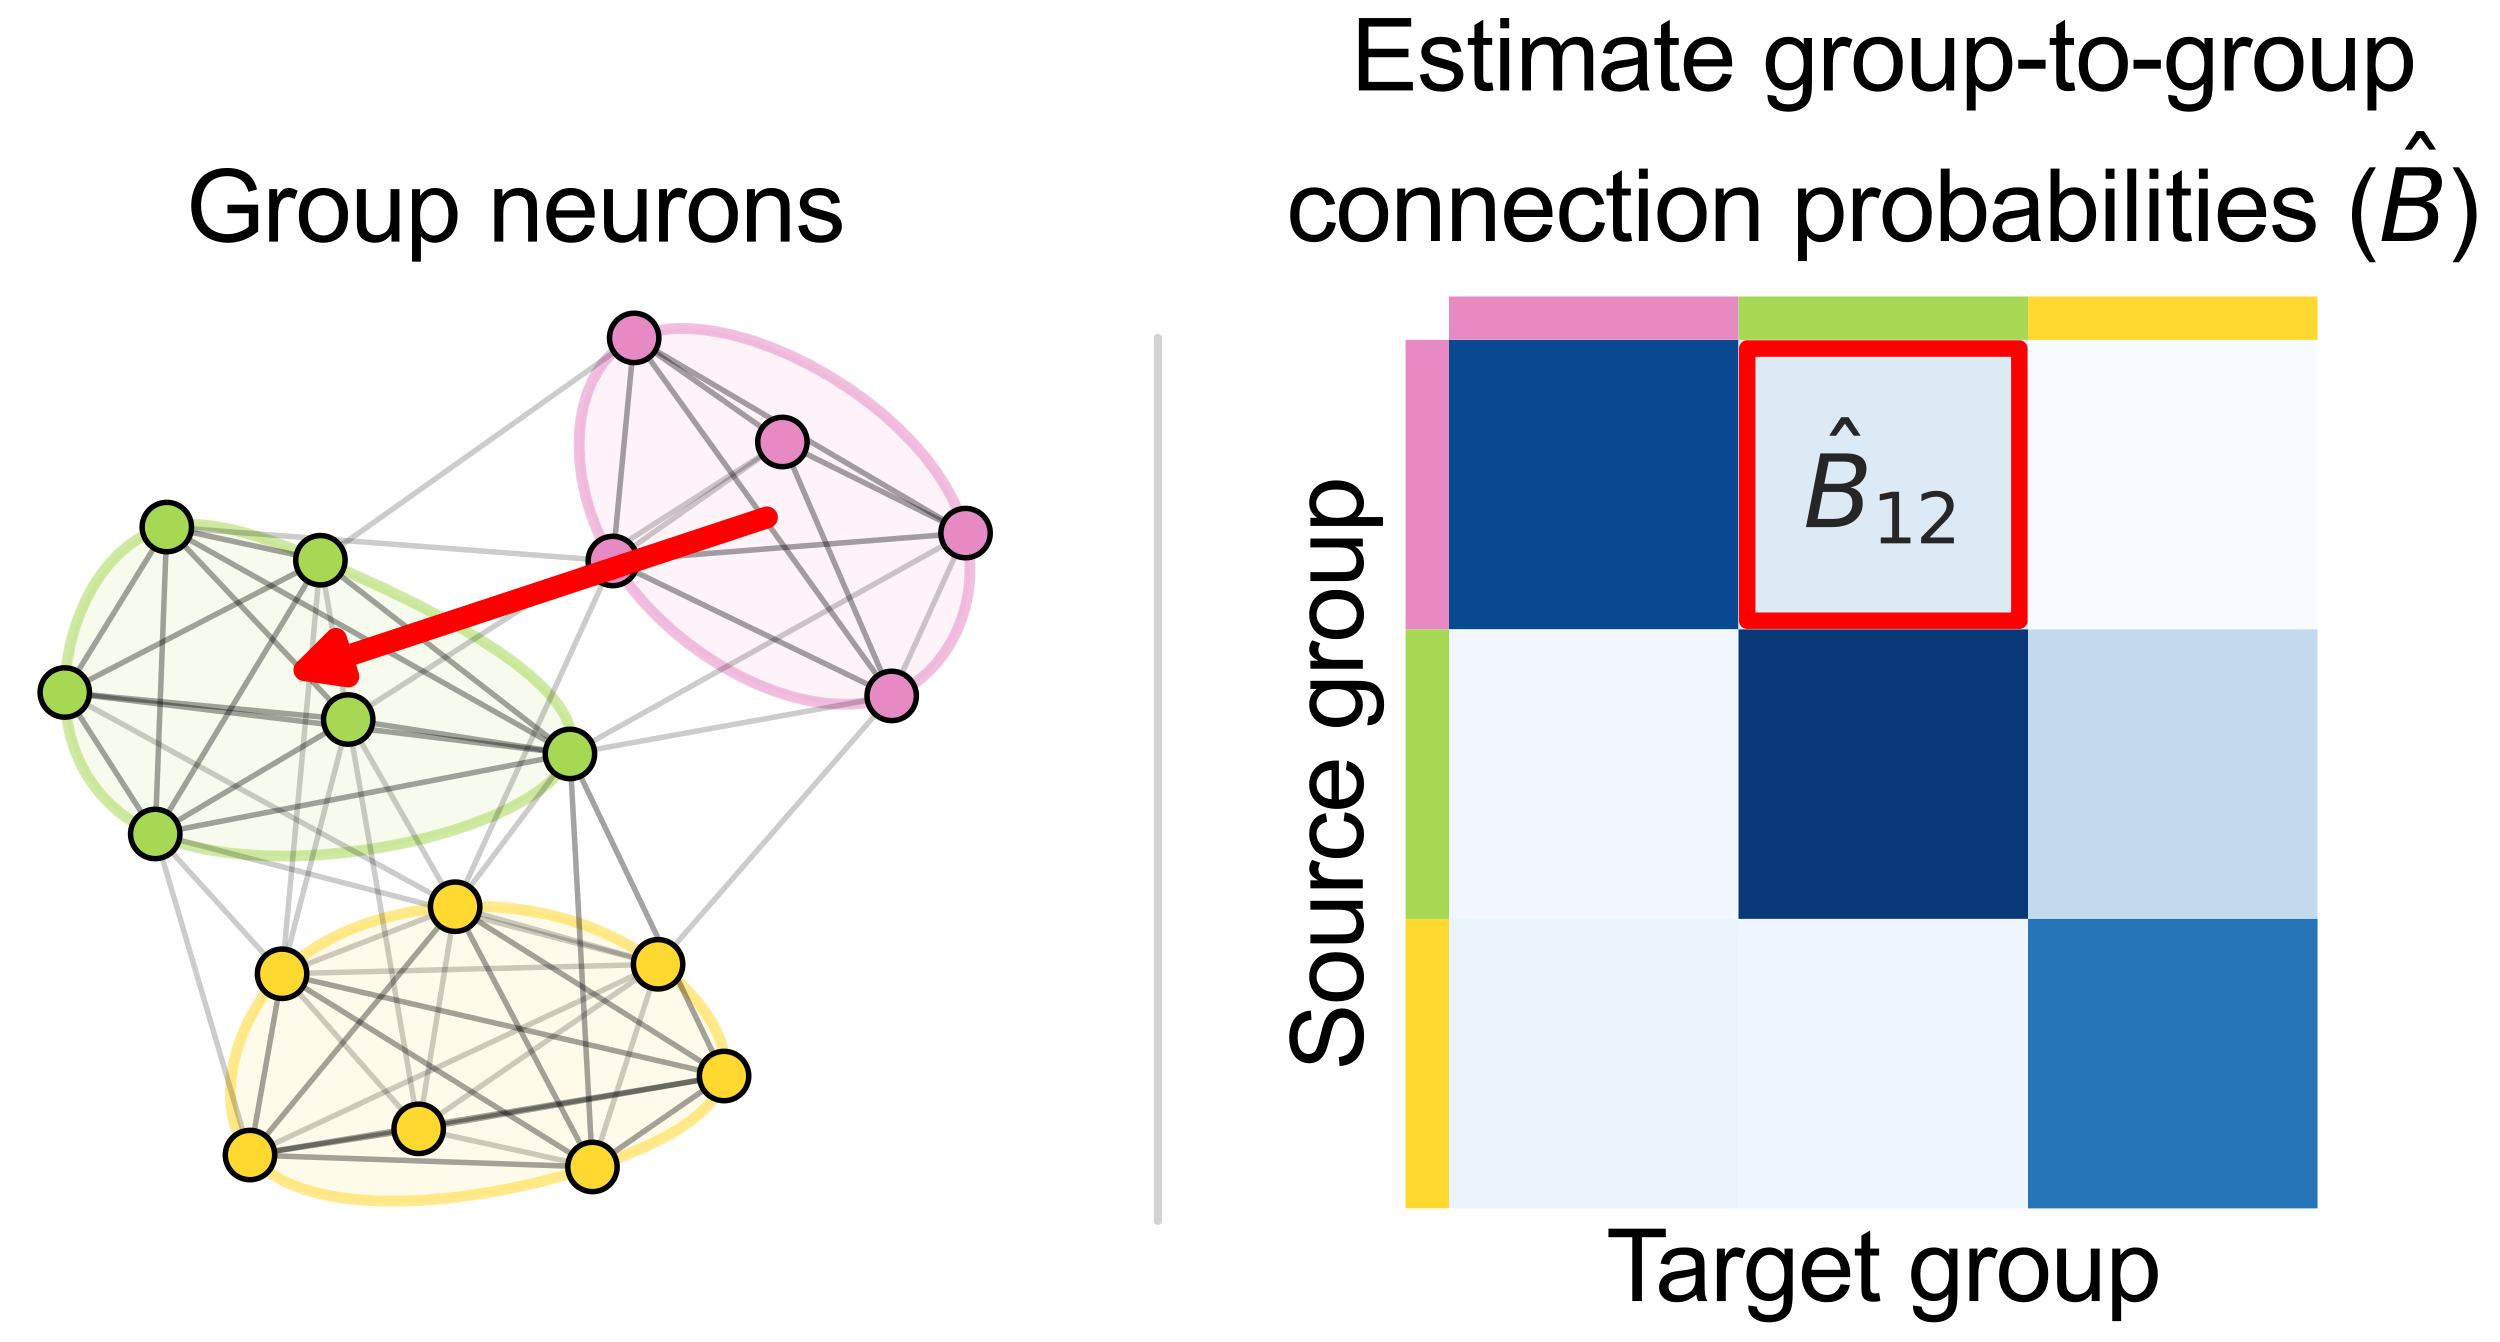 <?xml version="1.0" encoding="utf-8" standalone="no"?>
<!DOCTYPE svg PUBLIC "-//W3C//DTD SVG 1.1//EN"
  "http://www.w3.org/Graphics/SVG/1.1/DTD/svg11.dtd">
<svg xmlns:xlink="http://www.w3.org/1999/xlink" width="455.667pt" height="244.529pt" viewBox="0 0 455.667 244.529" xmlns="http://www.w3.org/2000/svg" version="1.1">
 <defs>
  <style type="text/css">*{stroke-linejoin: round; stroke-linecap: butt}</style>
 </defs>
 <g id="figure_1">
  <g id="patch_1">
   <path d="M 0 244.529 
L 455.667 244.529 
L 455.667 0 
L 0 0 
z
" style="fill: #ffffff"/>
  </g>
  <g id="axes_1">
   <g id="patch_2">
    <path d="M 3.6 220.256 
L 184.2 220.256 
L 184.2 54.032 
L 3.6 54.032 
z
" style="fill: #ffffff"/>
   </g>
   <g id="patch_3">
    <path d="M 115.589 61.588 
L 115.436 61.661 
L 115.285 61.735 
L 115.135 61.811 
L 114.985 61.888 
L 114.837 61.967 
L 114.691 62.047 
L 114.545 62.129 
L 114.4 62.213 
L 114.257 62.298 
L 114.115 62.384 
L 113.973 62.472 
L 113.833 62.561 
L 113.695 62.652 
L 113.557 62.744 
L 113.421 62.838 
L 113.285 62.933 
L 113.151 63.03 
L 113.018 63.128 
L 112.886 63.227 
L 112.755 63.328 
L 112.626 63.43 
L 112.497 63.533 
L 112.37 63.638 
L 112.244 63.745 
L 112.119 63.852 
L 111.995 63.961 
L 111.873 64.072 
L 111.751 64.183 
L 111.631 64.296 
L 111.512 64.411 
L 111.394 64.526 
L 111.277 64.643 
L 111.162 64.762 
L 111.047 64.881 
L 110.934 65.002 
L 110.822 65.124 
L 110.711 65.247 
L 110.601 65.372 
L 110.492 65.497 
L 110.385 65.625 
L 110.278 65.753 
L 110.173 65.882 
L 110.069 66.013 
L 109.967 66.145 
L 109.865 66.278 
L 109.764 66.412 
L 109.665 66.547 
L 109.567 66.684 
L 109.47 66.822 
L 109.374 66.96 
L 109.28 67.1 
L 109.186 67.241 
L 109.094 67.384 
L 109.003 67.527 
L 108.913 67.671 
L 108.824 67.817 
L 108.736 67.964 
L 108.65 68.111 
L 108.565 68.26 
L 108.481 68.41 
L 108.398 68.561 
L 108.316 68.713 
L 108.235 68.865 
L 108.156 69.019 
L 108.078 69.174 
L 108.001 69.33 
L 107.925 69.487 
L 107.85 69.645 
L 107.777 69.804 
L 107.704 69.964 
L 107.633 70.125 
L 107.563 70.287 
L 107.495 70.45 
L 107.427 70.613 
L 107.361 70.778 
L 107.295 70.944 
L 107.231 71.11 
L 107.168 71.277 
L 107.107 71.446 
L 107.046 71.615 
L 106.987 71.785 
L 106.929 71.956 
L 106.872 72.127 
L 106.816 72.3 
L 106.761 72.474 
L 106.708 72.648 
L 106.656 72.823 
L 106.605 72.999 
L 106.555 73.176 
L 106.506 73.353 
L 106.459 73.532 
L 106.412 73.711 
L 106.367 73.891 
L 106.323 74.071 
L 106.281 74.253 
L 106.239 74.435 
L 106.199 74.618 
L 106.159 74.801 
L 106.122 74.986 
L 106.085 75.171 
L 106.049 75.357 
L 106.015 75.543 
L 105.982 75.73 
L 105.95 75.918 
L 105.919 76.107 
L 105.889 76.296 
L 105.861 76.486 
L 105.833 76.676 
L 105.807 76.867 
L 105.783 77.059 
L 105.759 77.251 
L 105.736 77.444 
L 105.715 77.638 
L 105.695 77.832 
L 105.676 78.027 
L 105.659 78.222 
L 105.642 78.418 
L 105.627 78.614 
L 105.613 78.811 
L 105.6 79.009 
L 105.588 79.207 
L 105.578 79.406 
L 105.568 79.605 
L 105.56 79.804 
L 105.553 80.005 
L 105.548 80.205 
L 105.543 80.406 
L 105.54 80.608 
L 105.538 80.81 
L 105.537 81.012 
L 105.537 81.215 
L 105.539 81.419 
L 105.542 81.623 
L 105.546 81.827 
L 105.551 82.032 
L 105.557 82.237 
L 105.565 82.442 
L 105.574 82.648 
L 105.584 82.854 
L 105.595 83.061 
L 105.607 83.268 
L 105.621 83.475 
L 105.636 83.683 
L 105.652 83.891 
L 105.669 84.099 
L 105.687 84.308 
L 105.707 84.517 
L 105.728 84.726 
L 105.75 84.935 
L 105.773 85.145 
L 105.798 85.355 
L 105.823 85.566 
L 105.85 85.776 
L 105.878 85.987 
L 105.908 86.198 
L 105.938 86.41 
L 105.97 86.621 
L 106.003 86.833 
L 106.037 87.045 
L 106.073 87.257 
L 106.109 87.47 
L 106.147 87.682 
L 106.186 87.895 
L 106.227 88.108 
L 106.268 88.321 
L 106.311 88.534 
L 106.355 88.747 
L 106.4 88.961 
L 106.446 89.174 
L 106.494 89.388 
L 106.543 89.602 
L 106.593 89.816 
L 106.644 90.03 
L 106.697 90.244 
L 106.75 90.458 
L 106.805 90.672 
L 106.862 90.887 
L 106.919 91.101 
L 106.978 91.315 
L 107.037 91.53 
L 107.098 91.744 
L 107.161 91.958 
L 107.224 92.173 
L 107.289 92.387 
L 107.355 92.601 
L 107.422 92.816 
L 107.491 93.03 
L 107.56 93.244 
L 107.631 93.459 
L 107.703 93.673 
L 107.777 93.887 
L 107.851 94.101 
L 107.927 94.315 
L 108.004 94.529 
L 108.082 94.742 
L 108.162 94.956 
L 108.242 95.17 
L 108.324 95.383 
L 108.408 95.596 
L 108.492 95.809 
L 108.578 96.022 
L 108.664 96.235 
L 108.753 96.448 
L 108.842 96.66 
L 108.932 96.872 
L 109.024 97.084 
L 109.117 97.296 
L 109.212 97.508 
L 109.307 97.719 
L 109.404 97.93 
L 109.502 98.141 
L 109.601 98.352 
L 109.702 98.562 
L 109.803 98.773 
L 109.906 98.982 
L 110.011 99.192 
L 110.116 99.401 
L 110.223 99.61 
L 110.331 99.819 
L 110.44 100.027 
L 110.55 100.235 
L 110.662 100.443 
L 110.775 100.651 
L 110.889 100.858 
L 111.004 101.064 
L 111.121 101.271 
L 111.239 101.477 
L 111.358 101.682 
L 111.478 101.887 
L 111.6 102.092 
L 111.722 102.296 
L 111.846 102.5 
L 111.972 102.704 
L 112.098 102.907 
L 112.226 103.109 
L 112.355 103.312 
L 112.485 103.513 
L 112.617 103.715 
L 112.749 103.915 
L 112.883 104.116 
L 113.018 104.316 
L 113.154 104.515 
L 113.291 104.714 
L 113.43 104.913 
L 113.569 105.111 
L 113.71 105.308 
L 113.852 105.505 
L 113.994 105.702 
L 114.138 105.898 
L 114.284 106.093 
L 114.43 106.288 
L 114.577 106.483 
L 114.725 106.677 
L 114.875 106.87 
L 115.025 107.063 
L 115.177 107.256 
L 115.33 107.447 
L 115.483 107.639 
L 115.638 107.829 
L 115.793 108.02 
L 115.95 108.209 
L 116.108 108.398 
L 116.267 108.587 
L 116.426 108.775 
L 116.587 108.962 
L 116.749 109.149 
L 116.911 109.335 
L 117.075 109.52 
L 117.239 109.705 
L 117.405 109.89 
L 117.571 110.073 
L 117.738 110.257 
L 117.907 110.439 
L 118.076 110.621 
L 118.246 110.802 
L 118.417 110.983 
L 118.588 111.163 
L 118.761 111.342 
L 118.935 111.521 
L 119.109 111.699 
L 119.284 111.876 
L 119.461 112.053 
L 119.637 112.229 
L 119.815 112.404 
L 119.994 112.579 
L 120.173 112.753 
L 120.354 112.926 
L 120.535 113.099 
L 120.716 113.271 
L 120.899 113.442 
L 121.082 113.613 
L 121.266 113.782 
L 121.451 113.951 
L 121.637 114.12 
L 121.823 114.287 
L 122.01 114.454 
L 122.198 114.62 
L 122.387 114.786 
L 122.576 114.95 
L 122.766 115.114 
L 122.957 115.278 
L 123.148 115.44 
L 123.34 115.602 
L 123.533 115.762 
L 123.726 115.923 
L 123.92 116.082 
L 124.115 116.24 
L 124.31 116.398 
L 124.506 116.555 
L 124.703 116.711 
L 124.9 116.866 
L 125.098 117.021 
L 125.296 117.175 
L 125.495 117.327 
L 125.694 117.479 
L 125.895 117.631 
L 126.095 117.781 
L 126.296 117.931 
L 126.498 118.079 
L 126.701 118.227 
L 126.903 118.374 
L 127.107 118.52 
L 127.311 118.665 
L 127.515 118.81 
L 127.72 118.953 
L 127.925 119.096 
L 128.131 119.238 
L 128.338 119.379 
L 128.545 119.519 
L 128.752 119.658 
L 128.96 119.796 
L 129.168 119.933 
L 129.376 120.069 
L 129.586 120.205 
L 129.795 120.339 
L 130.005 120.473 
L 130.215 120.606 
L 130.426 120.737 
L 130.637 120.868 
L 130.849 120.998 
L 131.06 121.127 
L 131.273 121.255 
L 131.485 121.381 
L 131.698 121.507 
L 131.911 121.632 
L 132.125 121.756 
L 132.339 121.879 
L 132.553 122.002 
L 132.768 122.123 
L 132.983 122.243 
L 133.198 122.362 
L 133.413 122.48 
L 133.629 122.597 
L 133.845 122.713 
L 134.061 122.828 
L 134.278 122.942 
L 134.495 123.055 
L 134.712 123.167 
L 134.929 123.278 
L 135.146 123.387 
L 135.364 123.496 
L 135.582 123.604 
L 135.8 123.71 
L 136.018 123.816 
L 136.237 123.921 
L 136.455 124.024 
L 136.674 124.126 
L 136.893 124.228 
L 137.112 124.328 
L 137.331 124.427 
L 137.551 124.525 
L 137.77 124.622 
L 137.99 124.718 
L 138.21 124.812 
L 138.43 124.906 
L 138.649 124.998 
L 138.869 125.089 
L 139.09 125.18 
L 139.31 125.269 
L 139.53 125.356 
L 139.75 125.443 
L 139.971 125.529 
L 140.191 125.613 
L 140.411 125.696 
L 140.632 125.779 
L 140.852 125.859 
L 141.073 125.939 
L 141.293 126.018 
L 141.514 126.095 
L 141.734 126.171 
L 141.954 126.246 
L 142.175 126.32 
L 142.395 126.393 
L 142.615 126.464 
L 142.836 126.534 
L 143.056 126.603 
L 143.276 126.671 
L 143.496 126.737 
L 143.716 126.802 
L 143.936 126.866 
L 144.155 126.929 
L 144.375 126.99 
L 144.594 127.051 
L 144.814 127.11 
L 145.033 127.167 
L 145.252 127.224 
L 145.471 127.279 
L 145.69 127.333 
L 145.908 127.385 
L 146.127 127.436 
L 146.345 127.486 
L 146.563 127.535 
L 146.781 127.583 
L 146.999 127.629 
L 147.216 127.673 
L 147.433 127.717 
L 147.65 127.759 
L 147.867 127.8 
L 148.083 127.839 
L 148.3 127.877 
L 148.516 127.914 
L 148.731 127.949 
L 148.947 127.983 
L 149.162 128.016 
L 149.377 128.047 
L 149.591 128.077 
L 149.805 128.106 
L 150.019 128.133 
L 150.233 128.159 
L 150.446 128.183 
L 150.659 128.207 
L 150.871 128.228 
L 151.083 128.248 
L 151.295 128.267 
L 151.507 128.285 
L 151.718 128.301 
L 151.928 128.315 
L 152.139 128.328 
L 152.348 128.34 
L 152.558 128.35 
L 152.767 128.359 
L 152.975 128.367 
L 153.183 128.373 
L 153.391 128.377 
L 153.598 128.38 
L 153.805 128.382 
L 154.011 128.382 
L 154.217 128.38 
L 154.423 128.377 
L 154.627 128.373 
L 154.832 128.367 
L 155.035 128.36 
L 155.239 128.351 
L 155.441 128.341 
L 155.644 128.329 
L 155.845 128.315 
L 156.047 128.301 
L 156.247 128.284 
L 156.447 128.266 
L 156.646 128.247 
L 156.845 128.226 
L 157.044 128.203 
L 157.241 128.179 
L 157.438 128.153 
L 157.635 128.126 
L 157.831 128.097 
L 158.026 128.067 
L 158.22 128.035 
L 158.414 128.001 
L 158.607 127.966 
L 158.8 127.929 
L 158.992 127.891 
L 159.183 127.851 
L 159.374 127.81 
L 159.563 127.767 
L 159.752 127.722 
L 159.941 127.676 
L 160.129 127.628 
L 160.316 127.578 
L 160.502 127.527 
L 160.687 127.474 
L 160.872 127.419 
L 161.056 127.363 
L 161.239 127.305 
L 161.422 127.246 
L 161.603 127.185 
L 161.784 127.122 
L 161.964 127.058 
L 162.144 126.991 
L 162.322 126.924 
L 162.5 126.854 
L 162.676 126.783 
L 162.852 126.71 
L 163.028 126.635 
L 163.202 126.559 
L 163.375 126.481 
L 163.548 126.402 
L 163.719 126.32 
L 163.89 126.238 
L 164.06 126.153 
L 164.229 126.067 
L 164.398 125.98 
L 164.565 125.891 
L 164.731 125.8 
L 164.897 125.707 
L 165.061 125.614 
L 165.225 125.518 
L 165.388 125.421 
L 165.55 125.323 
L 165.711 125.223 
L 165.871 125.121 
L 166.03 125.019 
L 166.188 124.914 
L 166.345 124.808 
L 166.501 124.701 
L 166.657 124.592 
L 166.811 124.482 
L 166.964 124.37 
L 167.117 124.257 
L 167.268 124.143 
L 167.419 124.027 
L 167.568 123.909 
L 167.716 123.791 
L 167.864 123.671 
L 168.01 123.549 
L 168.156 123.427 
L 168.3 123.303 
L 168.444 123.177 
L 168.586 123.051 
L 168.727 122.923 
L 168.868 122.793 
L 169.007 122.663 
L 169.145 122.531 
L 169.282 122.398 
L 169.418 122.264 
L 169.554 122.128 
L 169.688 121.991 
L 169.821 121.853 
L 169.952 121.714 
L 170.083 121.574 
L 170.213 121.432 
L 170.341 121.289 
L 170.469 121.145 
L 170.595 121 
L 170.721 120.854 
L 170.845 120.706 
L 170.968 120.558 
L 171.09 120.408 
L 171.211 120.257 
L 171.33 120.105 
L 171.449 119.952 
L 171.566 119.798 
L 171.683 119.643 
L 171.798 119.487 
L 171.912 119.33 
L 172.024 119.172 
L 172.136 119.012 
L 172.247 118.852 
L 172.356 118.691 
L 172.464 118.528 
L 172.571 118.365 
L 172.676 118.201 
L 172.781 118.036 
L 172.884 117.869 
L 172.986 117.702 
L 173.087 117.534 
L 173.187 117.365 
L 173.285 117.195 
L 173.382 117.025 
L 173.478 116.853 
L 173.573 116.68 
L 173.666 116.507 
L 173.759 116.333 
L 173.85 116.158 
L 173.939 115.982 
L 174.028 115.805 
L 174.115 115.627 
L 174.201 115.449 
L 174.285 115.269 
L 174.369 115.089 
L 174.451 114.909 
L 174.531 114.727 
L 174.611 114.545 
L 174.689 114.362 
L 174.766 114.178 
L 174.841 113.993 
L 174.915 113.808 
L 174.988 113.622 
L 175.059 113.435 
L 175.129 113.248 
L 175.198 113.06 
L 175.266 112.871 
L 175.332 112.682 
L 175.396 112.492 
L 175.46 112.301 
L 175.522 112.11 
L 175.582 111.918 
L 175.642 111.726 
L 175.699 111.533 
L 175.756 111.339 
L 175.811 111.145 
L 175.864 110.95 
L 175.917 110.755 
L 175.968 110.559 
L 176.017 110.362 
L 176.065 110.166 
L 176.111 109.968 
L 176.157 109.77 
L 176.2 109.572 
L 176.242 109.373 
L 176.283 109.173 
L 176.322 108.974 
L 176.36 108.773 
L 176.397 108.573 
L 176.432 108.371 
L 176.465 108.17 
L 176.497 107.968 
L 176.528 107.765 
L 176.556 107.563 
L 176.584 107.36 
L 176.61 107.156 
L 176.634 106.952 
L 176.657 106.748 
L 176.679 106.543 
L 176.699 106.339 
L 176.717 106.133 
L 176.734 105.928 
L 176.749 105.722 
L 176.763 105.516 
L 176.775 105.31 
L 176.786 105.103 
L 176.795 104.896 
L 176.803 104.689 
L 176.809 104.482 
L 176.813 104.274 
L 176.816 104.066 
L 176.817 103.858 
L 176.817 103.65 
L 176.815 103.442 
L 176.811 103.233 
L 176.806 103.025 
L 176.8 102.816 
L 176.791 102.607 
L 176.781 102.398 
L 176.77 102.189 
L 176.756 101.979 
L 176.741 101.77 
L 176.725 101.56 
L 176.707 101.351 
L 176.687 101.141 
L 176.666 100.931 
L 176.642 100.721 
L 176.618 100.512 
L 176.591 100.302 
L 176.563 100.092 
L 176.533 99.882 
L 176.502 99.672 
L 176.468 99.462 
L 176.433 99.252 
L 176.397 99.043 
L 176.358 98.833 
L 176.318 98.623 
L 176.277 98.414 
L 176.233 98.204 
L 176.188 97.995 
L 176.141 97.785 
L 176.092 97.576 
L 176.042 97.367 
L 175.99 97.158 
L 175.936 96.949 
L 175.88 96.74 
L 175.822 96.532 
L 175.763 96.323 
L 175.702 96.115 
L 175.64 95.907 
L 175.575 95.699 
L 175.509 95.491 
L 175.442 95.283 
L 175.372 95.076 
L 175.301 94.869 
L 175.229 94.661 
L 175.154 94.455 
L 175.078 94.248 
L 175.001 94.041 
L 174.921 93.835 
L 174.841 93.629 
L 174.758 93.423 
L 174.674 93.217 
L 174.588 93.012 
L 174.501 92.807 
L 174.412 92.602 
L 174.322 92.397 
L 174.23 92.192 
L 174.137 91.988 
L 174.042 91.784 
L 173.945 91.58 
L 173.847 91.377 
L 173.748 91.173 
L 173.647 90.97 
L 173.544 90.768 
L 173.44 90.565 
L 173.334 90.363 
L 173.227 90.161 
L 173.119 89.959 
L 173.009 89.758 
L 172.898 89.557 
L 172.785 89.356 
L 172.671 89.156 
L 172.555 88.956 
L 172.438 88.756 
L 172.32 88.556 
L 172.2 88.357 
L 172.079 88.158 
L 171.957 87.96 
L 171.833 87.761 
L 171.708 87.563 
L 171.581 87.366 
L 171.453 87.169 
L 171.324 86.972 
L 171.193 86.775 
L 171.062 86.579 
L 170.928 86.383 
L 170.794 86.188 
L 170.658 85.993 
L 170.521 85.798 
L 170.383 85.604 
L 170.244 85.41 
L 170.103 85.217 
L 169.961 85.023 
L 169.818 84.831 
L 169.673 84.638 
L 169.528 84.446 
L 169.381 84.255 
L 169.233 84.064 
L 169.084 83.873 
L 168.933 83.683 
L 168.782 83.493 
L 168.629 83.304 
L 168.475 83.115 
L 168.32 82.926 
L 168.164 82.738 
L 168.007 82.55 
L 167.848 82.363 
L 167.689 82.176 
L 167.528 81.99 
L 167.367 81.804 
L 167.204 81.619 
L 167.04 81.434 
L 166.875 81.25 
L 166.709 81.066 
L 166.542 80.883 
L 166.374 80.7 
L 166.205 80.517 
L 166.035 80.335 
L 165.864 80.154 
L 165.692 79.973 
L 165.519 79.793 
L 165.345 79.613 
L 165.17 79.433 
L 164.994 79.255 
L 164.817 79.076 
L 164.64 78.899 
L 164.461 78.721 
L 164.281 78.545 
L 164.1 78.369 
L 163.919 78.193 
L 163.736 78.018 
L 163.553 77.844 
L 163.369 77.67 
L 163.184 77.496 
L 162.998 77.324 
L 162.811 77.152 
L 162.623 76.98 
L 162.435 76.809 
L 162.245 76.639 
L 162.055 76.469 
L 161.864 76.3 
L 161.673 76.131 
L 161.48 75.963 
L 161.287 75.796 
L 161.092 75.629 
L 160.898 75.463 
L 160.702 75.297 
L 160.505 75.132 
L 160.308 74.968 
L 160.11 74.804 
L 159.912 74.641 
L 159.712 74.479 
L 159.512 74.317 
L 159.312 74.156 
L 159.11 73.996 
L 158.908 73.836 
L 158.705 73.677 
L 158.502 73.519 
L 158.298 73.361 
L 158.093 73.204 
L 157.887 73.048 
L 157.681 72.893 
L 157.475 72.738 
L 157.267 72.583 
L 157.06 72.43 
L 156.851 72.277 
L 156.642 72.125 
L 156.432 71.974 
L 156.222 71.823 
L 156.011 71.673 
L 155.8 71.524 
L 155.588 71.376 
L 155.376 71.228 
L 155.163 71.081 
L 154.95 70.935 
L 154.736 70.789 
L 154.521 70.644 
L 154.306 70.5 
L 154.091 70.357 
L 153.875 70.215 
L 153.659 70.073 
L 153.442 69.932 
L 153.225 69.792 
L 153.007 69.653 
L 152.789 69.514 
L 152.571 69.377 
L 152.352 69.24 
L 152.132 69.104 
L 151.913 68.968 
L 151.693 68.834 
L 151.472 68.7 
L 151.251 68.567 
L 151.03 68.435 
L 150.809 68.304 
L 150.587 68.174 
L 150.365 68.044 
L 150.142 67.916 
L 149.919 67.788 
L 149.696 67.661 
L 149.473 67.535 
L 149.249 67.409 
L 149.025 67.285 
L 148.801 67.161 
L 148.576 67.039 
L 148.351 66.917 
L 148.126 66.796 
L 147.901 66.676 
L 147.676 66.557 
L 147.45 66.439 
L 147.224 66.321 
L 146.998 66.205 
L 146.772 66.089 
L 146.545 65.975 
L 146.319 65.861 
L 146.092 65.748 
L 145.865 65.636 
L 145.638 65.525 
L 145.411 65.415 
L 145.183 65.306 
L 144.956 65.198 
L 144.728 65.091 
L 144.501 64.985 
L 144.273 64.879 
L 144.045 64.775 
L 143.817 64.672 
L 143.589 64.569 
L 143.361 64.468 
L 143.133 64.368 
L 142.905 64.268 
L 142.677 64.17 
L 142.448 64.072 
L 142.22 63.976 
L 141.992 63.88 
L 141.764 63.786 
L 141.536 63.692 
L 141.308 63.6 
L 141.079 63.508 
L 140.851 63.418 
L 140.623 63.329 
L 140.395 63.24 
L 140.167 63.153 
L 139.94 63.067 
L 139.712 62.981 
L 139.484 62.897 
L 139.257 62.814 
L 139.029 62.732 
L 138.802 62.651 
L 138.575 62.571 
L 138.347 62.492 
L 138.121 62.414 
L 137.894 62.337 
L 137.667 62.262 
L 137.441 62.187 
L 137.214 62.113 
L 136.988 62.041 
L 136.763 61.97 
L 136.537 61.899 
L 136.311 61.83 
L 136.086 61.762 
L 135.861 61.695 
L 135.636 61.63 
L 135.412 61.565 
L 135.188 61.501 
L 134.964 61.439 
L 134.74 61.378 
L 134.517 61.318 
L 134.294 61.259 
L 134.071 61.201 
L 133.848 61.144 
L 133.626 61.089 
L 133.404 61.034 
L 133.183 60.981 
L 132.962 60.929 
L 132.741 60.878 
L 132.52 60.829 
L 132.3 60.78 
L 132.081 60.733 
L 131.861 60.687 
L 131.643 60.642 
L 131.424 60.598 
L 131.206 60.556 
L 130.988 60.515 
L 130.771 60.474 
L 130.554 60.436 
L 130.338 60.398 
L 130.122 60.362 
L 129.907 60.327 
L 129.692 60.293 
L 129.478 60.26 
L 129.264 60.228 
L 129.05 60.198 
L 128.838 60.169 
L 128.625 60.142 
L 128.413 60.115 
L 128.202 60.09 
L 127.992 60.066 
L 127.781 60.044 
L 127.572 60.022 
L 127.363 60.002 
L 127.154 59.984 
L 126.946 59.966 
L 126.739 59.95 
L 126.533 59.935 
L 126.327 59.922 
L 126.121 59.909 
L 125.917 59.898 
L 125.712 59.889 
L 125.509 59.88 
L 125.306 59.874 
L 125.104 59.868 
L 124.903 59.864 
L 124.702 59.861 
L 124.502 59.859 
L 124.303 59.859 
L 124.104 59.86 
L 123.906 59.862 
L 123.709 59.866 
L 123.513 59.871 
L 123.317 59.878 
L 123.122 59.886 
L 122.928 59.895 
L 122.735 59.906 
L 122.542 59.918 
L 122.351 59.931 
L 122.16 59.946 
L 121.97 59.962 
L 121.78 59.98 
L 121.592 59.999 
L 121.404 60.02 
L 121.218 60.042 
L 121.032 60.065 
L 120.847 60.09 
L 120.663 60.116 
L 120.479 60.143 
L 120.297 60.172 
L 120.115 60.203 
L 119.935 60.235 
L 119.755 60.268 
L 119.577 60.303 
L 119.399 60.34 
L 119.222 60.377 
L 119.046 60.417 
L 118.871 60.457 
L 118.697 60.499 
L 118.524 60.543 
L 118.352 60.588 
L 118.181 60.635 
L 118.011 60.683 
L 117.842 60.733 
L 117.675 60.784 
L 117.508 60.837 
L 117.342 60.891 
L 117.177 60.947 
L 117.013 61.004 
L 116.851 61.063 
L 116.689 61.123 
L 116.529 61.185 
L 116.369 61.248 
L 116.211 61.313 
L 116.054 61.379 
L 115.898 61.447 
L 115.743 61.517 
L 115.589 61.588 
z
" clip-path="url(#p1e41954be0)" style="fill: #e78ac3; opacity: 0.1; stroke: #e78ac3; stroke-width: 1.5; stroke-linejoin: miter"/>
   </g>
   <g id="patch_4">
    <path d="M 30.406 96.063 
L 30.204 96.111 
L 30.003 96.162 
L 29.802 96.215 
L 29.603 96.27 
L 29.404 96.328 
L 29.206 96.388 
L 29.01 96.45 
L 28.814 96.515 
L 28.619 96.582 
L 28.425 96.651 
L 28.232 96.722 
L 28.041 96.796 
L 27.85 96.872 
L 27.66 96.95 
L 27.471 97.03 
L 27.283 97.113 
L 27.096 97.197 
L 26.91 97.284 
L 26.724 97.373 
L 26.54 97.464 
L 26.357 97.557 
L 26.175 97.652 
L 25.994 97.749 
L 25.814 97.848 
L 25.635 97.95 
L 25.457 98.053 
L 25.28 98.158 
L 25.104 98.265 
L 24.929 98.374 
L 24.755 98.485 
L 24.582 98.598 
L 24.41 98.713 
L 24.239 98.83 
L 24.069 98.949 
L 23.9 99.069 
L 23.732 99.192 
L 23.565 99.316 
L 23.399 99.442 
L 23.235 99.57 
L 23.071 99.7 
L 22.908 99.831 
L 22.747 99.964 
L 22.586 100.099 
L 22.427 100.236 
L 22.268 100.374 
L 22.111 100.514 
L 21.955 100.656 
L 21.8 100.799 
L 21.646 100.944 
L 21.492 101.091 
L 21.341 101.239 
L 21.19 101.389 
L 21.04 101.54 
L 20.891 101.693 
L 20.744 101.848 
L 20.597 102.004 
L 20.452 102.161 
L 20.307 102.32 
L 20.164 102.481 
L 20.022 102.642 
L 19.881 102.806 
L 19.741 102.971 
L 19.602 103.137 
L 19.465 103.305 
L 19.328 103.474 
L 19.193 103.644 
L 19.058 103.816 
L 18.925 103.989 
L 18.793 104.163 
L 18.662 104.339 
L 18.532 104.516 
L 18.404 104.694 
L 18.276 104.874 
L 18.15 105.054 
L 18.025 105.236 
L 17.901 105.42 
L 17.778 105.604 
L 17.656 105.789 
L 17.536 105.976 
L 17.416 106.164 
L 17.298 106.353 
L 17.181 106.543 
L 17.065 106.734 
L 16.951 106.926 
L 16.837 107.12 
L 16.725 107.314 
L 16.614 107.509 
L 16.504 107.706 
L 16.395 107.903 
L 16.287 108.102 
L 16.181 108.301 
L 16.076 108.501 
L 15.972 108.702 
L 15.869 108.905 
L 15.767 109.108 
L 15.667 109.312 
L 15.568 109.516 
L 15.47 109.722 
L 15.373 109.929 
L 15.278 110.136 
L 15.184 110.344 
L 15.091 110.553 
L 14.999 110.763 
L 14.908 110.973 
L 14.819 111.184 
L 14.731 111.396 
L 14.644 111.609 
L 14.558 111.822 
L 14.474 112.036 
L 14.391 112.251 
L 14.309 112.466 
L 14.229 112.682 
L 14.149 112.898 
L 14.071 113.116 
L 13.995 113.333 
L 13.919 113.552 
L 13.845 113.77 
L 13.772 113.99 
L 13.7 114.21 
L 13.63 114.43 
L 13.561 114.651 
L 13.493 114.872 
L 13.426 115.094 
L 13.361 115.316 
L 13.297 115.539 
L 13.235 115.762 
L 13.173 115.986 
L 13.113 116.209 
L 13.055 116.434 
L 12.997 116.658 
L 12.941 116.883 
L 12.886 117.108 
L 12.833 117.333 
L 12.781 117.559 
L 12.73 117.785 
L 12.68 118.011 
L 12.632 118.238 
L 12.585 118.465 
L 12.54 118.691 
L 12.496 118.918 
L 12.453 119.146 
L 12.412 119.373 
L 12.371 119.601 
L 12.333 119.828 
L 12.295 120.056 
L 12.259 120.284 
L 12.225 120.512 
L 12.191 120.739 
L 12.159 120.967 
L 12.129 121.195 
L 12.1 121.423 
L 12.072 121.651 
L 12.045 121.879 
L 12.02 122.107 
L 11.997 122.335 
L 11.974 122.563 
L 11.953 122.79 
L 11.934 123.018 
L 11.916 123.245 
L 11.899 123.473 
L 11.884 123.7 
L 11.87 123.927 
L 11.857 124.154 
L 11.846 124.38 
L 11.837 124.607 
L 11.828 124.833 
L 11.822 125.059 
L 11.816 125.284 
L 11.812 125.51 
L 11.81 125.735 
L 11.809 125.959 
L 11.809 126.184 
L 11.811 126.408 
L 11.814 126.631 
L 11.818 126.855 
L 11.825 127.078 
L 11.832 127.3 
L 11.841 127.522 
L 11.851 127.744 
L 11.863 127.966 
L 11.877 128.187 
L 11.891 128.407 
L 11.907 128.627 
L 11.925 128.847 
L 11.944 129.066 
L 11.965 129.285 
L 11.987 129.504 
L 12.01 129.722 
L 12.035 129.939 
L 12.061 130.156 
L 12.089 130.373 
L 12.118 130.589 
L 12.149 130.805 
L 12.181 131.02 
L 12.215 131.234 
L 12.25 131.449 
L 12.286 131.662 
L 12.324 131.875 
L 12.364 132.088 
L 12.405 132.3 
L 12.447 132.512 
L 12.491 132.723 
L 12.536 132.933 
L 12.583 133.143 
L 12.631 133.352 
L 12.681 133.561 
L 12.732 133.769 
L 12.785 133.977 
L 12.839 134.184 
L 12.895 134.391 
L 12.952 134.596 
L 13.01 134.802 
L 13.07 135.006 
L 13.132 135.21 
L 13.195 135.414 
L 13.259 135.617 
L 13.325 135.819 
L 13.392 136.02 
L 13.461 136.221 
L 13.532 136.421 
L 13.604 136.621 
L 13.677 136.819 
L 13.752 137.017 
L 13.828 137.215 
L 13.906 137.412 
L 13.985 137.608 
L 14.066 137.803 
L 14.148 137.998 
L 14.232 138.192 
L 14.317 138.385 
L 14.404 138.577 
L 14.492 138.769 
L 14.582 138.96 
L 14.673 139.15 
L 14.766 139.34 
L 14.86 139.528 
L 14.956 139.716 
L 15.053 139.903 
L 15.151 140.09 
L 15.252 140.275 
L 15.353 140.46 
L 15.456 140.644 
L 15.561 140.827 
L 15.667 141.01 
L 15.775 141.191 
L 15.884 141.372 
L 15.995 141.552 
L 16.107 141.731 
L 16.221 141.909 
L 16.336 142.086 
L 16.453 142.262 
L 16.571 142.438 
L 16.691 142.613 
L 16.812 142.786 
L 16.935 142.959 
L 17.059 143.131 
L 17.185 143.302 
L 17.313 143.473 
L 17.442 143.642 
L 17.572 143.81 
L 17.704 143.978 
L 17.837 144.144 
L 17.972 144.31 
L 18.109 144.474 
L 18.247 144.638 
L 18.386 144.8 
L 18.527 144.962 
L 18.67 145.123 
L 18.814 145.283 
L 18.96 145.441 
L 19.107 145.599 
L 19.255 145.756 
L 19.406 145.912 
L 19.557 146.066 
L 19.711 146.22 
L 19.865 146.373 
L 20.022 146.524 
L 20.18 146.675 
L 20.339 146.824 
L 20.5 146.973 
L 20.663 147.12 
L 20.827 147.267 
L 20.992 147.412 
L 21.159 147.556 
L 21.328 147.699 
L 21.498 147.841 
L 21.67 147.982 
L 21.843 148.122 
L 22.018 148.26 
L 22.194 148.398 
L 22.372 148.534 
L 22.552 148.67 
L 22.733 148.804 
L 22.915 148.937 
L 23.1 149.069 
L 23.285 149.199 
L 23.472 149.329 
L 23.661 149.457 
L 23.852 149.584 
L 24.044 149.71 
L 24.237 149.835 
L 24.432 149.959 
L 24.629 150.081 
L 24.827 150.202 
L 25.026 150.322 
L 25.228 150.441 
L 25.43 150.558 
L 25.635 150.674 
L 25.841 150.789 
L 26.048 150.903 
L 26.257 151.016 
L 26.468 151.127 
L 26.68 151.237 
L 26.894 151.345 
L 27.109 151.453 
L 27.326 151.559 
L 27.545 151.663 
L 27.765 151.767 
L 27.987 151.869 
L 28.21 151.97 
L 28.435 152.069 
L 28.661 152.167 
L 28.889 152.264 
L 29.118 152.36 
L 29.349 152.454 
L 29.582 152.547 
L 29.816 152.638 
L 30.051 152.729 
L 30.288 152.818 
L 30.526 152.905 
L 30.766 152.992 
L 31.008 153.077 
L 31.25 153.161 
L 31.494 153.243 
L 31.74 153.324 
L 31.987 153.404 
L 32.235 153.483 
L 32.484 153.56 
L 32.735 153.637 
L 32.987 153.712 
L 33.241 153.785 
L 33.496 153.858 
L 33.752 153.929 
L 34.009 153.999 
L 34.267 154.067 
L 34.527 154.135 
L 34.788 154.201 
L 35.05 154.266 
L 35.314 154.329 
L 35.578 154.392 
L 35.844 154.453 
L 36.111 154.513 
L 36.379 154.572 
L 36.648 154.63 
L 36.918 154.686 
L 37.189 154.741 
L 37.462 154.795 
L 37.735 154.848 
L 38.01 154.9 
L 38.285 154.95 
L 38.562 154.999 
L 38.839 155.047 
L 39.118 155.094 
L 39.397 155.14 
L 39.678 155.185 
L 39.959 155.228 
L 40.241 155.27 
L 40.525 155.311 
L 40.809 155.351 
L 41.094 155.39 
L 41.38 155.427 
L 41.667 155.464 
L 41.954 155.499 
L 42.243 155.533 
L 42.532 155.566 
L 42.822 155.598 
L 43.113 155.629 
L 43.405 155.659 
L 43.697 155.687 
L 43.991 155.715 
L 44.285 155.741 
L 44.579 155.766 
L 44.875 155.79 
L 45.171 155.813 
L 45.468 155.835 
L 45.765 155.856 
L 46.063 155.876 
L 46.362 155.894 
L 46.661 155.912 
L 46.961 155.928 
L 47.262 155.944 
L 47.563 155.958 
L 47.865 155.971 
L 48.167 155.984 
L 48.47 155.995 
L 48.773 156.005 
L 49.077 156.014 
L 49.382 156.022 
L 49.687 156.029 
L 49.992 156.035 
L 50.298 156.039 
L 50.604 156.043 
L 50.911 156.046 
L 51.218 156.048 
L 51.525 156.048 
L 51.833 156.048 
L 52.142 156.047 
L 52.45 156.045 
L 52.759 156.041 
L 53.068 156.037 
L 53.378 156.031 
L 53.688 156.025 
L 53.998 156.018 
L 54.309 156.009 
L 54.619 156 
L 54.93 155.99 
L 55.242 155.979 
L 55.553 155.966 
L 55.865 155.953 
L 56.177 155.939 
L 56.489 155.924 
L 56.801 155.907 
L 57.113 155.89 
L 57.426 155.872 
L 57.738 155.853 
L 58.051 155.833 
L 58.364 155.812 
L 58.677 155.791 
L 58.99 155.768 
L 59.303 155.744 
L 59.616 155.72 
L 59.929 155.694 
L 60.242 155.667 
L 60.555 155.64 
L 60.868 155.612 
L 61.181 155.582 
L 61.494 155.552 
L 61.807 155.521 
L 62.12 155.489 
L 62.433 155.457 
L 62.745 155.423 
L 63.058 155.388 
L 63.37 155.353 
L 63.683 155.316 
L 63.995 155.279 
L 64.307 155.241 
L 64.618 155.202 
L 64.93 155.162 
L 65.241 155.121 
L 65.552 155.08 
L 65.863 155.037 
L 66.174 154.994 
L 66.484 154.95 
L 66.794 154.905 
L 67.104 154.859 
L 67.413 154.812 
L 67.722 154.764 
L 68.031 154.716 
L 68.339 154.667 
L 68.648 154.617 
L 68.955 154.566 
L 69.262 154.514 
L 69.569 154.462 
L 69.876 154.409 
L 70.182 154.355 
L 70.487 154.3 
L 70.792 154.244 
L 71.097 154.188 
L 71.401 154.13 
L 71.704 154.072 
L 72.008 154.013 
L 72.31 153.954 
L 72.612 153.893 
L 72.913 153.832 
L 73.214 153.77 
L 73.514 153.708 
L 73.814 153.644 
L 74.113 153.58 
L 74.411 153.515 
L 74.709 153.449 
L 75.006 153.383 
L 75.302 153.315 
L 75.598 153.247 
L 75.893 153.179 
L 76.187 153.109 
L 76.481 153.039 
L 76.774 152.968 
L 77.066 152.897 
L 77.357 152.824 
L 77.647 152.751 
L 77.937 152.677 
L 78.226 152.603 
L 78.514 152.528 
L 78.801 152.452 
L 79.087 152.375 
L 79.373 152.298 
L 79.657 152.22 
L 79.941 152.142 
L 80.223 152.062 
L 80.505 151.982 
L 80.786 151.902 
L 81.066 151.82 
L 81.345 151.738 
L 81.623 151.656 
L 81.899 151.572 
L 82.175 151.488 
L 82.45 151.404 
L 82.724 151.318 
L 82.997 151.232 
L 83.268 151.146 
L 83.539 151.059 
L 83.809 150.971 
L 84.077 150.882 
L 84.344 150.793 
L 84.61 150.703 
L 84.875 150.613 
L 85.139 150.522 
L 85.402 150.431 
L 85.663 150.338 
L 85.923 150.246 
L 86.182 150.152 
L 86.44 150.058 
L 86.697 149.964 
L 86.952 149.868 
L 87.206 149.773 
L 87.458 149.676 
L 87.71 149.579 
L 87.96 149.482 
L 88.208 149.384 
L 88.456 149.285 
L 88.702 149.186 
L 88.946 149.086 
L 89.189 148.986 
L 89.431 148.885 
L 89.672 148.784 
L 89.91 148.682 
L 90.148 148.579 
L 90.384 148.476 
L 90.618 148.372 
L 90.852 148.268 
L 91.083 148.164 
L 91.313 148.058 
L 91.542 147.953 
L 91.768 147.846 
L 91.994 147.74 
L 92.218 147.632 
L 92.44 147.525 
L 92.66 147.416 
L 92.879 147.308 
L 93.097 147.198 
L 93.312 147.089 
L 93.527 146.978 
L 93.739 146.868 
L 93.95 146.756 
L 94.159 146.645 
L 94.366 146.533 
L 94.571 146.42 
L 94.775 146.307 
L 94.977 146.193 
L 95.177 146.079 
L 95.376 145.965 
L 95.573 145.85 
L 95.767 145.734 
L 95.96 145.619 
L 96.152 145.502 
L 96.341 145.386 
L 96.528 145.269 
L 96.714 145.151 
L 96.898 145.033 
L 97.079 144.915 
L 97.259 144.796 
L 97.437 144.676 
L 97.613 144.557 
L 97.787 144.437 
L 97.959 144.316 
L 98.129 144.195 
L 98.297 144.074 
L 98.463 143.952 
L 98.627 143.83 
L 98.789 143.708 
L 98.949 143.585 
L 99.106 143.462 
L 99.262 143.338 
L 99.415 143.214 
L 99.567 143.09 
L 99.716 142.965 
L 99.863 142.84 
L 100.008 142.715 
L 100.151 142.589 
L 100.292 142.463 
L 100.43 142.337 
L 100.566 142.21 
L 100.7 142.083 
L 100.832 141.955 
L 100.961 141.827 
L 101.088 141.699 
L 101.213 141.571 
L 101.335 141.442 
L 101.456 141.313 
L 101.573 141.183 
L 101.689 141.054 
L 101.802 140.924 
L 101.913 140.793 
L 102.021 140.663 
L 102.127 140.532 
L 102.231 140.4 
L 102.332 140.269 
L 102.431 140.137 
L 102.527 140.005 
L 102.621 139.873 
L 102.712 139.74 
L 102.801 139.607 
L 102.887 139.474 
L 102.971 139.341 
L 103.052 139.207 
L 103.13 139.073 
L 103.207 138.939 
L 103.28 138.804 
L 103.351 138.67 
L 103.419 138.535 
L 103.485 138.4 
L 103.548 138.264 
L 103.608 138.129 
L 103.666 137.993 
L 103.721 137.857 
L 103.773 137.72 
L 103.822 137.584 
L 103.869 137.447 
L 103.913 137.31 
L 103.955 137.173 
L 103.993 137.036 
L 104.029 136.898 
L 104.063 136.76 
L 104.093 136.622 
L 104.121 136.484 
L 104.146 136.346 
L 104.169 136.207 
L 104.189 136.069 
L 104.206 135.93 
L 104.22 135.791 
L 104.233 135.652 
L 104.242 135.512 
L 104.249 135.373 
L 104.253 135.233 
L 104.255 135.093 
L 104.254 134.953 
L 104.251 134.812 
L 104.245 134.672 
L 104.237 134.531 
L 104.226 134.391 
L 104.212 134.25 
L 104.197 134.109 
L 104.178 133.967 
L 104.158 133.826 
L 104.134 133.685 
L 104.109 133.543 
L 104.081 133.401 
L 104.05 133.259 
L 104.018 133.117 
L 103.982 132.975 
L 103.945 132.832 
L 103.905 132.69 
L 103.863 132.547 
L 103.818 132.405 
L 103.771 132.262 
L 103.722 132.119 
L 103.67 131.976 
L 103.617 131.832 
L 103.56 131.689 
L 103.502 131.546 
L 103.441 131.402 
L 103.379 131.258 
L 103.314 131.115 
L 103.246 130.971 
L 103.177 130.827 
L 103.105 130.683 
L 103.031 130.539 
L 102.955 130.394 
L 102.877 130.25 
L 102.797 130.105 
L 102.714 129.961 
L 102.629 129.816 
L 102.543 129.672 
L 102.454 129.527 
L 102.363 129.382 
L 102.27 129.237 
L 102.175 129.092 
L 102.078 128.947 
L 101.979 128.802 
L 101.878 128.657 
L 101.774 128.511 
L 101.669 128.366 
L 101.562 128.221 
L 101.453 128.075 
L 101.342 127.93 
L 101.229 127.784 
L 101.114 127.639 
L 100.997 127.493 
L 100.878 127.347 
L 100.757 127.201 
L 100.634 127.056 
L 100.51 126.91 
L 100.383 126.764 
L 100.255 126.618 
L 100.125 126.472 
L 99.993 126.326 
L 99.859 126.18 
L 99.723 126.034 
L 99.586 125.888 
L 99.447 125.742 
L 99.306 125.596 
L 99.163 125.45 
L 99.018 125.304 
L 98.872 125.158 
L 98.724 125.012 
L 98.574 124.866 
L 98.423 124.72 
L 98.27 124.574 
L 98.115 124.428 
L 97.958 124.281 
L 97.8 124.135 
L 97.64 123.989 
L 97.479 123.843 
L 97.316 123.697 
L 97.151 123.551 
L 96.985 123.405 
L 96.817 123.259 
L 96.647 123.113 
L 96.476 122.967 
L 96.303 122.821 
L 96.129 122.675 
L 95.954 122.529 
L 95.776 122.384 
L 95.598 122.238 
L 95.417 122.092 
L 95.236 121.946 
L 95.052 121.801 
L 94.868 121.655 
L 94.682 121.51 
L 94.494 121.364 
L 94.305 121.219 
L 94.115 121.073 
L 93.923 120.928 
L 93.73 120.782 
L 93.535 120.637 
L 93.339 120.492 
L 93.142 120.347 
L 92.943 120.202 
L 92.743 120.057 
L 92.542 119.912 
L 92.339 119.767 
L 92.135 119.623 
L 91.93 119.478 
L 91.724 119.333 
L 91.516 119.189 
L 91.307 119.044 
L 91.097 118.9 
L 90.885 118.756 
L 90.673 118.612 
L 90.459 118.468 
L 90.244 118.324 
L 90.027 118.18 
L 89.81 118.036 
L 89.591 117.893 
L 89.372 117.749 
L 89.151 117.606 
L 88.929 117.463 
L 88.706 117.319 
L 88.482 117.176 
L 88.256 117.034 
L 88.03 116.891 
L 87.803 116.748 
L 87.574 116.606 
L 87.345 116.463 
L 87.114 116.321 
L 86.883 116.179 
L 86.65 116.037 
L 86.416 115.895 
L 86.182 115.753 
L 85.946 115.612 
L 85.71 115.47 
L 85.473 115.329 
L 85.234 115.188 
L 84.995 115.047 
L 84.755 114.906 
L 84.514 114.765 
L 84.272 114.625 
L 84.029 114.484 
L 83.785 114.344 
L 83.541 114.204 
L 83.295 114.064 
L 83.049 113.925 
L 82.802 113.785 
L 82.554 113.646 
L 82.306 113.507 
L 82.056 113.368 
L 81.806 113.229 
L 81.555 113.09 
L 81.304 112.952 
L 81.051 112.814 
L 80.798 112.676 
L 80.544 112.538 
L 80.29 112.4 
L 80.035 112.263 
L 79.779 112.126 
L 79.522 111.989 
L 79.265 111.852 
L 79.007 111.715 
L 78.749 111.579 
L 78.49 111.443 
L 78.23 111.307 
L 77.97 111.171 
L 77.709 111.036 
L 77.447 110.9 
L 77.185 110.765 
L 76.923 110.63 
L 76.66 110.496 
L 76.396 110.361 
L 76.132 110.227 
L 75.867 110.093 
L 75.602 109.96 
L 75.337 109.826 
L 75.071 109.693 
L 74.804 109.56 
L 74.537 109.427 
L 74.27 109.295 
L 74.002 109.163 
L 73.734 109.031 
L 73.466 108.899 
L 73.197 108.768 
L 72.927 108.637 
L 72.658 108.506 
L 72.388 108.375 
L 72.117 108.245 
L 71.847 108.115 
L 71.576 107.985 
L 71.304 107.855 
L 71.033 107.726 
L 70.761 107.597 
L 70.489 107.469 
L 70.217 107.34 
L 69.944 107.212 
L 69.671 107.084 
L 69.398 106.957 
L 69.125 106.83 
L 68.852 106.703 
L 68.578 106.576 
L 68.304 106.45 
L 68.03 106.324 
L 67.756 106.198 
L 67.482 106.073 
L 67.208 105.947 
L 66.933 105.823 
L 66.659 105.698 
L 66.384 105.574 
L 66.109 105.45 
L 65.835 105.327 
L 65.56 105.204 
L 65.285 105.081 
L 65.01 104.958 
L 64.735 104.836 
L 64.46 104.714 
L 64.185 104.593 
L 63.911 104.472 
L 63.636 104.351 
L 63.361 104.23 
L 63.086 104.11 
L 62.811 103.99 
L 62.537 103.871 
L 62.262 103.752 
L 61.988 103.633 
L 61.714 103.515 
L 61.44 103.397 
L 61.166 103.279 
L 60.892 103.162 
L 60.618 103.045 
L 60.344 102.928 
L 60.071 102.812 
L 59.798 102.697 
L 59.525 102.581 
L 59.252 102.466 
L 58.98 102.351 
L 58.707 102.237 
L 58.435 102.123 
L 58.164 102.01 
L 57.892 101.897 
L 57.621 101.784 
L 57.35 101.672 
L 57.08 101.56 
L 56.809 101.449 
L 56.539 101.338 
L 56.27 101.228 
L 56 101.118 
L 55.731 101.009 
L 55.462 100.9 
L 55.194 100.792 
L 54.926 100.685 
L 54.658 100.578 
L 54.391 100.471 
L 54.124 100.366 
L 53.857 100.261 
L 53.591 100.157 
L 53.325 100.053 
L 53.059 99.95 
L 52.794 99.848 
L 52.529 99.747 
L 52.265 99.647 
L 52.001 99.547 
L 51.737 99.448 
L 51.474 99.35 
L 51.211 99.253 
L 50.949 99.156 
L 50.687 99.061 
L 50.426 98.966 
L 50.165 98.872 
L 49.904 98.78 
L 49.644 98.688 
L 49.384 98.597 
L 49.125 98.507 
L 48.866 98.418 
L 48.608 98.33 
L 48.35 98.243 
L 48.093 98.158 
L 47.836 98.073 
L 47.58 97.989 
L 47.324 97.907 
L 47.069 97.825 
L 46.814 97.745 
L 46.56 97.666 
L 46.306 97.588 
L 46.053 97.512 
L 45.801 97.436 
L 45.548 97.362 
L 45.297 97.289 
L 45.046 97.217 
L 44.795 97.147 
L 44.546 97.078 
L 44.296 97.01 
L 44.048 96.943 
L 43.8 96.878 
L 43.552 96.814 
L 43.305 96.752 
L 43.059 96.691 
L 42.813 96.631 
L 42.568 96.573 
L 42.324 96.517 
L 42.08 96.461 
L 41.836 96.408 
L 41.594 96.356 
L 41.352 96.305 
L 41.111 96.256 
L 40.87 96.208 
L 40.63 96.162 
L 40.391 96.118 
L 40.152 96.075 
L 39.914 96.034 
L 39.677 95.995 
L 39.44 95.957 
L 39.205 95.921 
L 38.969 95.887 
L 38.735 95.854 
L 38.501 95.823 
L 38.268 95.794 
L 38.036 95.766 
L 37.804 95.741 
L 37.573 95.717 
L 37.343 95.695 
L 37.114 95.675 
L 36.885 95.657 
L 36.657 95.64 
L 36.43 95.626 
L 36.204 95.613 
L 35.979 95.603 
L 35.754 95.594 
L 35.53 95.587 
L 35.307 95.583 
L 35.084 95.58 
L 34.863 95.579 
L 34.642 95.581 
L 34.422 95.584 
L 34.203 95.59 
L 33.985 95.597 
L 33.767 95.607 
L 33.551 95.619 
L 33.335 95.633 
L 33.12 95.649 
L 32.906 95.667 
L 32.693 95.688 
L 32.48 95.71 
L 32.269 95.735 
L 32.059 95.762 
L 31.849 95.792 
L 31.64 95.824 
L 31.432 95.858 
L 31.225 95.894 
L 31.019 95.933 
L 30.814 95.974 
L 30.61 96.017 
L 30.406 96.063 
z
" clip-path="url(#p1e41954be0)" style="fill: #a6d854; opacity: 0.1; stroke: #a6d854; stroke-width: 1.5; stroke-linejoin: miter"/>
   </g>
   <g id="patch_5">
    <path d="M 51.414 177.487 
L 51.257 177.646 
L 51.1 177.806 
L 50.945 177.967 
L 50.791 178.129 
L 50.638 178.292 
L 50.487 178.456 
L 50.337 178.621 
L 50.187 178.787 
L 50.04 178.954 
L 49.893 179.122 
L 49.747 179.291 
L 49.603 179.461 
L 49.46 179.631 
L 49.319 179.803 
L 49.178 179.975 
L 49.039 180.149 
L 48.901 180.323 
L 48.764 180.498 
L 48.629 180.674 
L 48.494 180.85 
L 48.361 181.028 
L 48.23 181.206 
L 48.099 181.385 
L 47.97 181.565 
L 47.842 181.746 
L 47.716 181.927 
L 47.59 182.109 
L 47.466 182.292 
L 47.344 182.475 
L 47.222 182.659 
L 47.102 182.844 
L 46.983 183.03 
L 46.866 183.216 
L 46.749 183.403 
L 46.634 183.59 
L 46.521 183.778 
L 46.408 183.967 
L 46.297 184.156 
L 46.188 184.346 
L 46.079 184.536 
L 45.972 184.727 
L 45.867 184.918 
L 45.762 185.11 
L 45.659 185.302 
L 45.558 185.495 
L 45.458 185.689 
L 45.359 185.882 
L 45.261 186.077 
L 45.165 186.271 
L 45.07 186.467 
L 44.976 186.662 
L 44.884 186.858 
L 44.793 187.055 
L 44.704 187.251 
L 44.616 187.448 
L 44.529 187.646 
L 44.444 187.844 
L 44.36 188.042 
L 44.278 188.24 
L 44.197 188.439 
L 44.117 188.638 
L 44.039 188.837 
L 43.962 189.037 
L 43.886 189.236 
L 43.812 189.436 
L 43.74 189.636 
L 43.668 189.837 
L 43.599 190.037 
L 43.53 190.238 
L 43.463 190.439 
L 43.398 190.64 
L 43.334 190.842 
L 43.271 191.043 
L 43.21 191.244 
L 43.15 191.446 
L 43.092 191.648 
L 43.035 191.849 
L 42.98 192.051 
L 42.926 192.253 
L 42.873 192.455 
L 42.822 192.657 
L 42.773 192.859 
L 42.725 193.061 
L 42.678 193.262 
L 42.633 193.464 
L 42.589 193.666 
L 42.547 193.868 
L 42.507 194.07 
L 42.468 194.271 
L 42.43 194.473 
L 42.394 194.674 
L 42.359 194.875 
L 42.326 195.077 
L 42.295 195.278 
L 42.264 195.478 
L 42.236 195.679 
L 42.209 195.879 
L 42.183 196.08 
L 42.159 196.28 
L 42.137 196.48 
L 42.116 196.679 
L 42.097 196.879 
L 42.079 197.078 
L 42.062 197.276 
L 42.048 197.475 
L 42.034 197.673 
L 42.023 197.871 
L 42.013 198.069 
L 42.004 198.266 
L 41.997 198.463 
L 41.992 198.659 
L 41.988 198.855 
L 41.986 199.051 
L 41.985 199.246 
L 41.986 199.441 
L 41.989 199.636 
L 41.993 199.83 
L 41.998 200.023 
L 42.006 200.216 
L 42.015 200.409 
L 42.025 200.601 
L 42.037 200.792 
L 42.051 200.983 
L 42.066 201.174 
L 42.083 201.364 
L 42.102 201.553 
L 42.122 201.742 
L 42.144 201.93 
L 42.167 202.118 
L 42.193 202.305 
L 42.219 202.491 
L 42.248 202.677 
L 42.278 202.862 
L 42.309 203.046 
L 42.343 203.23 
L 42.378 203.413 
L 42.414 203.595 
L 42.453 203.777 
L 42.493 203.958 
L 42.534 204.138 
L 42.578 204.317 
L 42.623 204.495 
L 42.669 204.673 
L 42.718 204.85 
L 42.768 205.026 
L 42.819 205.202 
L 42.873 205.376 
L 42.928 205.55 
L 42.985 205.722 
L 43.043 205.894 
L 43.103 206.065 
L 43.165 206.235 
L 43.229 206.405 
L 43.294 206.573 
L 43.362 206.74 
L 43.43 206.906 
L 43.501 207.072 
L 43.573 207.236 
L 43.647 207.4 
L 43.723 207.562 
L 43.8 207.723 
L 43.88 207.884 
L 43.961 208.043 
L 44.043 208.201 
L 44.128 208.358 
L 44.214 208.514 
L 44.302 208.669 
L 44.392 208.823 
L 44.483 208.976 
L 44.577 209.127 
L 44.672 209.278 
L 44.769 209.427 
L 44.867 209.575 
L 44.968 209.722 
L 45.07 209.867 
L 45.174 210.012 
L 45.28 210.155 
L 45.387 210.297 
L 45.497 210.438 
L 45.608 210.577 
L 45.721 210.715 
L 45.836 210.852 
L 45.953 210.988 
L 46.071 211.122 
L 46.191 211.255 
L 46.313 211.387 
L 46.437 211.518 
L 46.562 211.647 
L 46.689 211.775 
L 46.818 211.902 
L 46.949 212.027 
L 47.081 212.152 
L 47.215 212.275 
L 47.351 212.397 
L 47.488 212.517 
L 47.627 212.637 
L 47.768 212.755 
L 47.91 212.872 
L 48.054 212.987 
L 48.199 213.102 
L 48.347 213.215 
L 48.495 213.327 
L 48.646 213.438 
L 48.798 213.548 
L 48.951 213.656 
L 49.106 213.763 
L 49.263 213.869 
L 49.421 213.974 
L 49.581 214.078 
L 49.743 214.18 
L 49.906 214.281 
L 50.07 214.381 
L 50.236 214.48 
L 50.403 214.578 
L 50.572 214.675 
L 50.743 214.77 
L 50.915 214.864 
L 51.088 214.957 
L 51.263 215.049 
L 51.439 215.14 
L 51.617 215.229 
L 51.796 215.318 
L 51.976 215.405 
L 52.158 215.491 
L 52.341 215.576 
L 52.526 215.66 
L 52.712 215.743 
L 52.9 215.824 
L 53.089 215.905 
L 53.279 215.984 
L 53.47 216.062 
L 53.663 216.139 
L 53.857 216.215 
L 54.053 216.29 
L 54.25 216.364 
L 54.448 216.436 
L 54.647 216.508 
L 54.848 216.578 
L 55.05 216.648 
L 55.253 216.716 
L 55.457 216.783 
L 55.663 216.849 
L 55.87 216.914 
L 56.078 216.978 
L 56.288 217.04 
L 56.498 217.102 
L 56.71 217.163 
L 56.923 217.222 
L 57.137 217.281 
L 57.352 217.338 
L 57.569 217.394 
L 57.787 217.45 
L 58.005 217.504 
L 58.225 217.557 
L 58.446 217.609 
L 58.668 217.66 
L 58.892 217.71 
L 59.116 217.759 
L 59.341 217.807 
L 59.568 217.854 
L 59.795 217.9 
L 60.024 217.945 
L 60.254 217.989 
L 60.485 218.031 
L 60.716 218.073 
L 60.949 218.114 
L 61.183 218.154 
L 61.418 218.192 
L 61.653 218.23 
L 61.89 218.267 
L 62.128 218.302 
L 62.367 218.337 
L 62.606 218.371 
L 62.847 218.404 
L 63.088 218.435 
L 63.331 218.466 
L 63.574 218.496 
L 63.819 218.525 
L 64.064 218.552 
L 64.31 218.579 
L 64.557 218.605 
L 64.805 218.63 
L 65.053 218.654 
L 65.303 218.677 
L 65.553 218.699 
L 65.805 218.72 
L 66.057 218.74 
L 66.31 218.759 
L 66.563 218.777 
L 66.818 218.794 
L 67.073 218.811 
L 67.329 218.826 
L 67.586 218.84 
L 67.844 218.854 
L 68.102 218.867 
L 68.361 218.878 
L 68.621 218.889 
L 68.882 218.899 
L 69.143 218.908 
L 69.405 218.916 
L 69.668 218.923 
L 69.931 218.929 
L 70.195 218.934 
L 70.46 218.938 
L 70.726 218.942 
L 70.992 218.944 
L 71.258 218.946 
L 71.526 218.947 
L 71.794 218.947 
L 72.062 218.946 
L 72.332 218.944 
L 72.601 218.941 
L 72.872 218.937 
L 73.143 218.933 
L 73.414 218.927 
L 73.686 218.921 
L 73.959 218.914 
L 74.232 218.906 
L 74.506 218.897 
L 74.78 218.888 
L 75.055 218.877 
L 75.33 218.866 
L 75.606 218.854 
L 75.882 218.841 
L 76.159 218.827 
L 76.436 218.812 
L 76.714 218.796 
L 76.992 218.78 
L 77.27 218.763 
L 77.549 218.745 
L 77.829 218.726 
L 78.109 218.706 
L 78.389 218.686 
L 78.669 218.665 
L 78.95 218.642 
L 79.232 218.62 
L 79.514 218.596 
L 79.796 218.571 
L 80.078 218.546 
L 80.361 218.52 
L 80.644 218.493 
L 80.927 218.465 
L 81.211 218.437 
L 81.495 218.408 
L 81.78 218.378 
L 82.064 218.347 
L 82.349 218.316 
L 82.634 218.283 
L 82.92 218.25 
L 83.205 218.216 
L 83.491 218.182 
L 83.777 218.146 
L 84.064 218.11 
L 84.35 218.074 
L 84.637 218.036 
L 84.924 217.998 
L 85.211 217.959 
L 85.499 217.919 
L 85.786 217.878 
L 86.074 217.837 
L 86.362 217.795 
L 86.649 217.752 
L 86.937 217.709 
L 87.226 217.665 
L 87.514 217.62 
L 87.802 217.574 
L 88.091 217.528 
L 88.379 217.481 
L 88.668 217.433 
L 88.957 217.385 
L 89.245 217.336 
L 89.534 217.286 
L 89.823 217.236 
L 90.112 217.184 
L 90.401 217.133 
L 90.69 217.08 
L 90.978 217.027 
L 91.267 216.973 
L 91.556 216.918 
L 91.845 216.863 
L 92.134 216.807 
L 92.422 216.751 
L 92.711 216.694 
L 93 216.636 
L 93.288 216.577 
L 93.577 216.518 
L 93.865 216.458 
L 94.153 216.398 
L 94.441 216.337 
L 94.729 216.275 
L 95.017 216.212 
L 95.305 216.149 
L 95.593 216.086 
L 95.88 216.022 
L 96.167 215.957 
L 96.454 215.891 
L 96.741 215.825 
L 97.028 215.758 
L 97.314 215.691 
L 97.601 215.623 
L 97.887 215.554 
L 98.173 215.485 
L 98.458 215.415 
L 98.744 215.345 
L 99.029 215.274 
L 99.314 215.203 
L 99.598 215.13 
L 99.882 215.058 
L 100.166 214.984 
L 100.45 214.911 
L 100.733 214.836 
L 101.016 214.761 
L 101.299 214.686 
L 101.581 214.609 
L 101.863 214.533 
L 102.145 214.455 
L 102.426 214.378 
L 102.707 214.299 
L 102.987 214.22 
L 103.268 214.141 
L 103.547 214.061 
L 103.826 213.98 
L 104.105 213.899 
L 104.384 213.817 
L 104.662 213.735 
L 104.939 213.653 
L 105.216 213.569 
L 105.493 213.486 
L 105.769 213.401 
L 106.044 213.317 
L 106.32 213.231 
L 106.594 213.145 
L 106.868 213.059 
L 107.142 212.972 
L 107.415 212.885 
L 107.687 212.797 
L 107.959 212.709 
L 108.23 212.62 
L 108.501 212.531 
L 108.771 212.441 
L 109.041 212.351 
L 109.31 212.26 
L 109.578 212.169 
L 109.846 212.077 
L 110.113 211.985 
L 110.379 211.892 
L 110.644 211.799 
L 110.909 211.705 
L 111.173 211.611 
L 111.436 211.516 
L 111.698 211.421 
L 111.96 211.325 
L 112.221 211.229 
L 112.481 211.132 
L 112.739 211.034 
L 112.998 210.937 
L 113.255 210.838 
L 113.511 210.739 
L 113.766 210.64 
L 114.021 210.54 
L 114.274 210.44 
L 114.526 210.339 
L 114.778 210.237 
L 115.028 210.136 
L 115.277 210.033 
L 115.526 209.93 
L 115.773 209.827 
L 116.019 209.723 
L 116.263 209.618 
L 116.507 209.513 
L 116.75 209.407 
L 116.991 209.301 
L 117.231 209.195 
L 117.47 209.087 
L 117.708 208.98 
L 117.944 208.871 
L 118.179 208.763 
L 118.413 208.653 
L 118.646 208.544 
L 118.877 208.433 
L 119.107 208.322 
L 119.336 208.211 
L 119.563 208.099 
L 119.789 207.986 
L 120.013 207.873 
L 120.236 207.76 
L 120.457 207.645 
L 120.677 207.531 
L 120.896 207.415 
L 121.113 207.3 
L 121.328 207.183 
L 121.542 207.066 
L 121.754 206.949 
L 121.965 206.831 
L 122.174 206.712 
L 122.382 206.593 
L 122.588 206.474 
L 122.792 206.354 
L 122.994 206.233 
L 123.195 206.111 
L 123.394 205.99 
L 123.592 205.867 
L 123.787 205.744 
L 123.981 205.621 
L 124.173 205.497 
L 124.364 205.372 
L 124.552 205.247 
L 124.739 205.121 
L 124.924 204.995 
L 125.107 204.868 
L 125.288 204.74 
L 125.467 204.612 
L 125.644 204.483 
L 125.819 204.354 
L 125.993 204.224 
L 126.164 204.094 
L 126.333 203.963 
L 126.5 203.832 
L 126.666 203.7 
L 126.829 203.567 
L 126.99 203.434 
L 127.149 203.3 
L 127.306 203.165 
L 127.461 203.03 
L 127.613 202.895 
L 127.764 202.759 
L 127.912 202.622 
L 128.058 202.485 
L 128.202 202.347 
L 128.344 202.208 
L 128.483 202.069 
L 128.62 201.93 
L 128.755 201.789 
L 128.887 201.648 
L 129.017 201.507 
L 129.145 201.365 
L 129.271 201.222 
L 129.394 201.079 
L 129.514 200.935 
L 129.633 200.791 
L 129.748 200.646 
L 129.862 200.5 
L 129.973 200.354 
L 130.081 200.207 
L 130.187 200.06 
L 130.29 199.912 
L 130.391 199.763 
L 130.489 199.614 
L 130.585 199.464 
L 130.678 199.314 
L 130.768 199.162 
L 130.856 199.011 
L 130.941 198.858 
L 131.023 198.706 
L 131.103 198.552 
L 131.18 198.398 
L 131.254 198.243 
L 131.326 198.088 
L 131.395 197.932 
L 131.46 197.775 
L 131.524 197.618 
L 131.584 197.46 
L 131.641 197.302 
L 131.696 197.143 
L 131.748 196.983 
L 131.797 196.822 
L 131.843 196.661 
L 131.886 196.5 
L 131.926 196.338 
L 131.963 196.175 
L 131.997 196.011 
L 132.028 195.847 
L 132.056 195.682 
L 132.082 195.517 
L 132.104 195.351 
L 132.123 195.185 
L 132.14 195.018 
L 132.154 194.85 
L 132.164 194.682 
L 132.172 194.513 
L 132.178 194.344 
L 132.18 194.175 
L 132.18 194.005 
L 132.177 193.834 
L 132.171 193.663 
L 132.162 193.492 
L 132.151 193.32 
L 132.137 193.148 
L 132.12 192.975 
L 132.101 192.802 
L 132.079 192.629 
L 132.055 192.455 
L 132.028 192.281 
L 131.998 192.106 
L 131.966 191.932 
L 131.931 191.756 
L 131.894 191.581 
L 131.854 191.406 
L 131.812 191.23 
L 131.768 191.054 
L 131.721 190.877 
L 131.671 190.701 
L 131.619 190.524 
L 131.565 190.347 
L 131.508 190.17 
L 131.45 189.992 
L 131.388 189.815 
L 131.325 189.637 
L 131.259 189.459 
L 131.191 189.282 
L 131.121 189.104 
L 131.048 188.926 
L 130.973 188.747 
L 130.896 188.569 
L 130.817 188.391 
L 130.736 188.213 
L 130.653 188.034 
L 130.567 187.856 
L 130.479 187.678 
L 130.39 187.499 
L 130.298 187.321 
L 130.204 187.143 
L 130.109 186.965 
L 130.011 186.787 
L 129.911 186.609 
L 129.809 186.431 
L 129.706 186.253 
L 129.6 186.075 
L 129.493 185.898 
L 129.383 185.72 
L 129.272 185.543 
L 129.159 185.366 
L 129.044 185.189 
L 128.927 185.013 
L 128.809 184.836 
L 128.688 184.66 
L 128.566 184.484 
L 128.443 184.308 
L 128.317 184.133 
L 128.19 183.958 
L 128.061 183.783 
L 127.931 183.609 
L 127.798 183.434 
L 127.665 183.261 
L 127.529 183.087 
L 127.392 182.914 
L 127.254 182.741 
L 127.114 182.569 
L 126.972 182.397 
L 126.829 182.225 
L 126.684 182.054 
L 126.538 181.883 
L 126.391 181.713 
L 126.242 181.543 
L 126.091 181.374 
L 125.94 181.205 
L 125.787 181.037 
L 125.632 180.869 
L 125.476 180.702 
L 125.319 180.536 
L 125.161 180.37 
L 125.001 180.204 
L 124.84 180.039 
L 124.678 179.875 
L 124.514 179.711 
L 124.349 179.548 
L 124.184 179.386 
L 124.017 179.224 
L 123.848 179.063 
L 123.679 178.903 
L 123.509 178.743 
L 123.337 178.584 
L 123.164 178.426 
L 122.991 178.268 
L 122.816 178.111 
L 122.64 177.955 
L 122.464 177.8 
L 122.286 177.646 
L 122.107 177.492 
L 121.928 177.339 
L 121.747 177.187 
L 121.566 177.036 
L 121.384 176.886 
L 121.2 176.737 
L 121.016 176.588 
L 120.832 176.44 
L 120.646 176.294 
L 120.459 176.148 
L 120.272 176.003 
L 120.084 175.859 
L 119.895 175.716 
L 119.706 175.574 
L 119.516 175.433 
L 119.325 175.293 
L 119.133 175.154 
L 118.941 175.016 
L 118.748 174.879 
L 118.555 174.743 
L 118.36 174.608 
L 118.165 174.474 
L 117.97 174.341 
L 117.773 174.208 
L 117.576 174.077 
L 117.378 173.947 
L 117.18 173.818 
L 116.981 173.689 
L 116.781 173.562 
L 116.581 173.436 
L 116.38 173.31 
L 116.178 173.186 
L 115.976 173.062 
L 115.773 172.94 
L 115.57 172.818 
L 115.366 172.698 
L 115.161 172.578 
L 114.955 172.459 
L 114.749 172.342 
L 114.543 172.225 
L 114.336 172.109 
L 114.128 171.995 
L 113.92 171.881 
L 113.711 171.768 
L 113.501 171.656 
L 113.291 171.545 
L 113.08 171.435 
L 112.869 171.326 
L 112.657 171.218 
L 112.445 171.111 
L 112.232 171.005 
L 112.019 170.9 
L 111.805 170.796 
L 111.59 170.693 
L 111.375 170.591 
L 111.16 170.489 
L 110.944 170.389 
L 110.727 170.29 
L 110.51 170.191 
L 110.292 170.094 
L 110.074 169.998 
L 109.855 169.902 
L 109.636 169.808 
L 109.416 169.714 
L 109.196 169.622 
L 108.976 169.53 
L 108.755 169.439 
L 108.533 169.35 
L 108.311 169.261 
L 108.088 169.173 
L 107.865 169.086 
L 107.642 169.001 
L 107.418 168.916 
L 107.194 168.832 
L 106.969 168.749 
L 106.744 168.667 
L 106.518 168.586 
L 106.292 168.506 
L 106.065 168.427 
L 105.839 168.348 
L 105.611 168.271 
L 105.383 168.195 
L 105.155 168.12 
L 104.927 168.045 
L 104.698 167.972 
L 104.468 167.9 
L 104.239 167.828 
L 104.008 167.758 
L 103.778 167.688 
L 103.547 167.62 
L 103.316 167.552 
L 103.084 167.485 
L 102.852 167.42 
L 102.62 167.355 
L 102.387 167.291 
L 102.154 167.228 
L 101.921 167.166 
L 101.687 167.105 
L 101.453 167.045 
L 101.218 166.986 
L 100.984 166.928 
L 100.749 166.871 
L 100.513 166.815 
L 100.278 166.76 
L 100.042 166.705 
L 99.805 166.652 
L 99.569 166.6 
L 99.332 166.548 
L 99.095 166.498 
L 98.857 166.448 
L 98.62 166.4 
L 98.382 166.352 
L 98.143 166.306 
L 97.905 166.26 
L 97.666 166.215 
L 97.427 166.171 
L 97.188 166.128 
L 96.948 166.087 
L 96.708 166.046 
L 96.468 166.006 
L 96.228 165.966 
L 95.987 165.928 
L 95.747 165.891 
L 95.506 165.855 
L 95.264 165.82 
L 95.023 165.785 
L 94.781 165.752 
L 94.54 165.72 
L 94.298 165.688 
L 94.055 165.658 
L 93.813 165.628 
L 93.57 165.599 
L 93.328 165.572 
L 93.085 165.545 
L 92.842 165.519 
L 92.598 165.494 
L 92.355 165.47 
L 92.111 165.447 
L 91.868 165.425 
L 91.624 165.404 
L 91.38 165.384 
L 91.136 165.365 
L 90.891 165.347 
L 90.647 165.329 
L 90.402 165.313 
L 90.158 165.298 
L 89.913 165.283 
L 89.668 165.27 
L 89.423 165.257 
L 89.178 165.245 
L 88.932 165.235 
L 88.687 165.225 
L 88.442 165.216 
L 88.196 165.208 
L 87.951 165.201 
L 87.705 165.195 
L 87.459 165.19 
L 87.214 165.186 
L 86.968 165.183 
L 86.722 165.181 
L 86.476 165.179 
L 86.23 165.179 
L 85.984 165.18 
L 85.738 165.181 
L 85.491 165.184 
L 85.245 165.187 
L 84.999 165.191 
L 84.753 165.197 
L 84.507 165.203 
L 84.26 165.21 
L 84.014 165.218 
L 83.768 165.227 
L 83.522 165.237 
L 83.275 165.248 
L 83.029 165.26 
L 82.783 165.273 
L 82.537 165.286 
L 82.291 165.301 
L 82.044 165.316 
L 81.798 165.333 
L 81.552 165.35 
L 81.306 165.369 
L 81.06 165.388 
L 80.815 165.408 
L 80.569 165.43 
L 80.323 165.452 
L 80.078 165.475 
L 79.832 165.499 
L 79.587 165.524 
L 79.342 165.55 
L 79.097 165.577 
L 78.852 165.605 
L 78.607 165.633 
L 78.362 165.663 
L 78.118 165.694 
L 77.874 165.725 
L 77.63 165.758 
L 77.386 165.792 
L 77.142 165.826 
L 76.899 165.862 
L 76.655 165.898 
L 76.412 165.935 
L 76.17 165.974 
L 75.927 166.013 
L 75.685 166.053 
L 75.443 166.095 
L 75.201 166.137 
L 74.959 166.18 
L 74.718 166.224 
L 74.477 166.269 
L 74.236 166.315 
L 73.996 166.362 
L 73.756 166.41 
L 73.516 166.459 
L 73.277 166.509 
L 73.038 166.56 
L 72.799 166.612 
L 72.561 166.665 
L 72.323 166.719 
L 72.085 166.773 
L 71.848 166.829 
L 71.611 166.886 
L 71.374 166.944 
L 71.138 167.002 
L 70.903 167.062 
L 70.667 167.123 
L 70.433 167.184 
L 70.198 167.247 
L 69.964 167.311 
L 69.731 167.375 
L 69.498 167.441 
L 69.265 167.507 
L 69.033 167.575 
L 68.802 167.643 
L 68.57 167.713 
L 68.34 167.783 
L 68.11 167.855 
L 67.88 167.927 
L 67.651 168.001 
L 67.422 168.075 
L 67.194 168.151 
L 66.967 168.227 
L 66.74 168.305 
L 66.514 168.383 
L 66.288 168.463 
L 66.063 168.543 
L 65.838 168.625 
L 65.614 168.707 
L 65.391 168.791 
L 65.168 168.875 
L 64.946 168.96 
L 64.724 169.047 
L 64.503 169.134 
L 64.283 169.223 
L 64.063 169.312 
L 63.844 169.403 
L 63.626 169.494 
L 63.408 169.587 
L 63.191 169.68 
L 62.975 169.775 
L 62.76 169.87 
L 62.545 169.967 
L 62.331 170.064 
L 62.117 170.163 
L 61.905 170.263 
L 61.693 170.363 
L 61.482 170.465 
L 61.271 170.568 
L 61.061 170.671 
L 60.853 170.776 
L 60.644 170.882 
L 60.437 170.988 
L 60.231 171.096 
L 60.025 171.205 
L 59.82 171.315 
L 59.616 171.425 
L 59.413 171.537 
L 59.21 171.65 
L 59.009 171.764 
L 58.808 171.879 
L 58.608 171.995 
L 58.409 172.112 
L 58.211 172.23 
L 58.014 172.349 
L 57.818 172.469 
L 57.622 172.59 
L 57.428 172.712 
L 57.234 172.835 
L 57.041 172.96 
L 56.85 173.085 
L 56.659 173.211 
L 56.469 173.338 
L 56.28 173.467 
L 56.092 173.596 
L 55.905 173.727 
L 55.72 173.858 
L 55.535 173.991 
L 55.351 174.124 
L 55.168 174.259 
L 54.986 174.395 
L 54.805 174.531 
L 54.625 174.669 
L 54.446 174.808 
L 54.268 174.948 
L 54.092 175.089 
L 53.916 175.231 
L 53.741 175.374 
L 53.568 175.518 
L 53.395 175.663 
L 53.224 175.809 
L 53.054 175.956 
L 52.885 176.105 
L 52.717 176.254 
L 52.55 176.404 
L 52.384 176.556 
L 52.22 176.708 
L 52.056 176.862 
L 51.894 177.017 
L 51.733 177.172 
L 51.573 177.329 
L 51.414 177.487 
z
" clip-path="url(#p1e41954be0)" style="fill: #ffd92f; opacity: 0.1; stroke: #ffd92f; stroke-width: 1.5; stroke-linejoin: miter"/>
   </g>
   <g id="line2d_1">
    <path d="M 115.589 61.588 
L 113.973 62.472 
L 112.497 63.533 
L 111.162 64.762 
L 109.967 66.145 
L 108.824 67.817 
L 107.85 69.645 
L 107.046 71.615 
L 106.367 73.891 
L 105.889 76.296 
L 105.613 78.811 
L 105.539 81.419 
L 105.687 84.308 
L 106.073 87.257 
L 106.697 90.244 
L 107.56 93.244 
L 108.664 96.235 
L 109.906 98.982 
L 111.358 101.682 
L 113.018 104.316 
L 115.025 107.063 
L 117.239 109.705 
L 119.637 112.229 
L 122.387 114.786 
L 125.296 117.175 
L 128.338 119.379 
L 131.485 121.381 
L 134.712 123.167 
L 137.99 124.718 
L 141.073 125.939 
L 144.155 126.929 
L 147.216 127.673 
L 150.019 128.133 
L 152.767 128.359 
L 155.239 128.351 
L 157.635 128.126 
L 159.941 127.676 
L 161.964 127.058 
L 163.89 126.238 
L 165.711 125.223 
L 167.419 124.027 
L 169.145 122.531 
L 170.721 120.854 
L 172.136 119.012 
L 173.382 117.025 
L 174.451 114.909 
L 175.332 112.682 
L 176.017 110.362 
L 176.497 107.968 
L 176.763 105.516 
L 176.806 103.025 
L 176.618 100.512 
L 176.233 98.204 
L 175.64 95.907 
L 174.758 93.423 
L 173.647 90.97 
L 172.2 88.357 
L 170.521 85.798 
L 168.629 83.304 
L 166.374 80.7 
L 163.919 78.193 
L 161.092 75.629 
L 158.093 73.204 
L 154.736 70.789 
L 151.251 68.567 
L 147.676 66.557 
L 144.045 64.775 
L 140.395 63.24 
L 136.988 62.041 
L 133.626 61.089 
L 130.554 60.436 
L 127.572 60.022 
L 124.903 59.864 
L 122.351 59.931 
L 120.115 60.203 
L 118.011 60.683 
L 116.211 61.313 
L 115.589 61.588 
L 115.589 61.588 
" clip-path="url(#p1e41954be0)" style="fill: none; stroke: #e78ac3; stroke-opacity: 0.5; stroke-width: 2; stroke-linecap: round"/>
   </g>
   <g id="line2d_2">
    <path d="M 30.406 96.063 
L 28.619 96.582 
L 26.724 97.373 
L 24.929 98.374 
L 23.235 99.57 
L 21.492 101.091 
L 19.881 102.806 
L 18.404 104.694 
L 16.951 106.926 
L 15.667 109.312 
L 14.558 111.822 
L 13.561 114.651 
L 12.781 117.559 
L 12.225 120.512 
L 11.899 123.473 
L 11.811 126.408 
L 11.944 129.066 
L 12.286 131.662 
L 12.839 134.184 
L 13.604 136.621 
L 14.582 138.96 
L 15.667 141.01 
L 16.935 142.959 
L 18.386 144.8 
L 20.022 146.524 
L 21.843 148.122 
L 23.852 149.584 
L 26.048 150.903 
L 28.435 152.069 
L 31.008 153.077 
L 34.009 153.999 
L 37.189 154.741 
L 40.809 155.351 
L 44.579 155.766 
L 48.773 156.005 
L 53.378 156.031 
L 58.051 155.833 
L 63.058 155.388 
L 68.031 154.716 
L 72.913 153.832 
L 77.647 152.751 
L 82.175 151.488 
L 86.182 150.152 
L 89.91 148.682 
L 93.097 147.198 
L 95.96 145.619 
L 98.297 144.074 
L 100.151 142.589 
L 101.573 141.183 
L 102.712 139.74 
L 103.485 138.4 
L 103.955 137.173 
L 104.206 135.93 
L 104.245 134.672 
L 104.05 133.259 
L 103.617 131.832 
L 102.955 130.394 
L 101.979 128.802 
L 100.634 127.056 
L 98.872 125.158 
L 96.647 123.113 
L 93.923 120.928 
L 90.673 118.612 
L 86.65 116.037 
L 82.056 113.368 
L 76.66 110.496 
L 70.489 107.469 
L 63.361 104.23 
L 55.731 101.009 
L 50.165 98.872 
L 45.801 97.436 
L 42.324 96.517 
L 39.205 95.921 
L 36.43 95.626 
L 33.985 95.597 
L 31.849 95.792 
L 30.406 96.063 
L 30.406 96.063 
" clip-path="url(#p1e41954be0)" style="fill: none; stroke: #a6d854; stroke-opacity: 0.5; stroke-width: 2; stroke-linecap: round"/>
   </g>
   <g id="line2d_3">
    <path d="M 51.414 177.487 
L 49.603 179.461 
L 47.97 181.565 
L 46.521 183.778 
L 45.165 186.271 
L 44.039 188.837 
L 43.15 191.446 
L 42.507 194.07 
L 42.137 196.48 
L 41.988 198.855 
L 42.066 201.174 
L 42.378 203.413 
L 42.873 205.376 
L 43.573 207.236 
L 44.392 208.823 
L 45.387 210.297 
L 46.562 211.647 
L 47.91 212.872 
L 49.581 214.078 
L 51.439 215.14 
L 53.663 216.139 
L 56.078 216.978 
L 58.892 217.71 
L 61.89 218.267 
L 65.303 218.677 
L 69.143 218.908 
L 73.414 218.927 
L 77.829 218.726 
L 82.634 218.283 
L 87.802 217.574 
L 93 216.636 
L 98.458 215.415 
L 103.826 213.98 
L 109.041 212.351 
L 113.766 210.64 
L 117.708 208.98 
L 121.113 207.3 
L 123.787 205.744 
L 125.993 204.224 
L 127.764 202.759 
L 129.271 201.222 
L 130.391 199.763 
L 131.18 198.398 
L 131.748 196.983 
L 132.082 195.517 
L 132.18 194.005 
L 132.055 192.455 
L 131.671 190.701 
L 131.048 188.926 
L 130.109 186.965 
L 128.927 185.013 
L 127.392 182.914 
L 125.632 180.869 
L 123.509 178.743 
L 121.2 176.737 
L 118.555 174.743 
L 115.773 172.94 
L 112.869 171.326 
L 109.855 169.902 
L 106.744 168.667 
L 103.316 167.552 
L 99.805 166.652 
L 96.228 165.966 
L 92.598 165.494 
L 88.932 165.235 
L 85.245 165.187 
L 81.552 165.35 
L 77.874 165.725 
L 74.236 166.315 
L 70.667 167.123 
L 67.422 168.075 
L 64.283 169.223 
L 61.271 170.568 
L 58.608 171.995 
L 56.092 173.596 
L 53.916 175.231 
L 51.894 177.017 
L 51.414 177.487 
L 51.414 177.487 
" clip-path="url(#p1e41954be0)" style="fill: none; stroke: #ffd92f; stroke-opacity: 0.5; stroke-width: 2; stroke-linecap: round"/>
   </g>
   <g id="LineCollection_1">
    <path d="M 175.991 97.162 
L 142.607 80.562 
" clip-path="url(#p1e41954be0)" style="fill: none; stroke: #000000; stroke-opacity: 0.2"/>
    <path d="M 175.991 97.162 
L 111.696 102.253 
" clip-path="url(#p1e41954be0)" style="fill: none; stroke: #000000; stroke-opacity: 0.2"/>
    <path d="M 175.991 97.162 
L 115.589 61.588 
" clip-path="url(#p1e41954be0)" style="fill: none; stroke: #000000; stroke-opacity: 0.2"/>
    <path d="M 175.991 97.162 
L 103.879 137.418 
" clip-path="url(#p1e41954be0)" style="fill: none; stroke: #000000; stroke-opacity: 0.2"/>
    <path d="M 162.528 126.843 
L 175.991 97.162 
" clip-path="url(#p1e41954be0)" style="fill: none; stroke: #000000; stroke-opacity: 0.2"/>
    <path d="M 162.528 126.843 
L 142.607 80.562 
" clip-path="url(#p1e41954be0)" style="fill: none; stroke: #000000; stroke-opacity: 0.2"/>
    <path d="M 162.528 126.843 
L 111.696 102.253 
" clip-path="url(#p1e41954be0)" style="fill: none; stroke: #000000; stroke-opacity: 0.2"/>
    <path d="M 162.528 126.843 
L 115.589 61.588 
" clip-path="url(#p1e41954be0)" style="fill: none; stroke: #000000; stroke-opacity: 0.2"/>
    <path d="M 162.528 126.843 
L 103.879 137.418 
" clip-path="url(#p1e41954be0)" style="fill: none; stroke: #000000; stroke-opacity: 0.2"/>
    <path d="M 142.607 80.562 
L 175.991 97.162 
" clip-path="url(#p1e41954be0)" style="fill: none; stroke: #000000; stroke-opacity: 0.2"/>
    <path d="M 142.607 80.562 
L 162.528 126.843 
" clip-path="url(#p1e41954be0)" style="fill: none; stroke: #000000; stroke-opacity: 0.2"/>
    <path d="M 142.607 80.562 
L 115.589 61.588 
" clip-path="url(#p1e41954be0)" style="fill: none; stroke: #000000; stroke-opacity: 0.2"/>
    <path d="M 111.696 102.253 
L 175.991 97.162 
" clip-path="url(#p1e41954be0)" style="fill: none; stroke: #000000; stroke-opacity: 0.2"/>
    <path d="M 111.696 102.253 
L 162.528 126.843 
" clip-path="url(#p1e41954be0)" style="fill: none; stroke: #000000; stroke-opacity: 0.2"/>
    <path d="M 111.696 102.253 
L 142.607 80.562 
" clip-path="url(#p1e41954be0)" style="fill: none; stroke: #000000; stroke-opacity: 0.2"/>
    <path d="M 111.696 102.253 
L 115.589 61.588 
" clip-path="url(#p1e41954be0)" style="fill: none; stroke: #000000; stroke-opacity: 0.2"/>
    <path d="M 111.696 102.253 
L 30.406 96.063 
" clip-path="url(#p1e41954be0)" style="fill: none; stroke: #000000; stroke-opacity: 0.2"/>
    <path d="M 115.589 61.588 
L 175.991 97.162 
" clip-path="url(#p1e41954be0)" style="fill: none; stroke: #000000; stroke-opacity: 0.2"/>
    <path d="M 115.589 61.588 
L 162.528 126.843 
" clip-path="url(#p1e41954be0)" style="fill: none; stroke: #000000; stroke-opacity: 0.2"/>
    <path d="M 115.589 61.588 
L 142.607 80.562 
" clip-path="url(#p1e41954be0)" style="fill: none; stroke: #000000; stroke-opacity: 0.2"/>
    <path d="M 115.589 61.588 
L 111.696 102.253 
" clip-path="url(#p1e41954be0)" style="fill: none; stroke: #000000; stroke-opacity: 0.2"/>
    <path d="M 115.589 61.588 
L 58.402 102.109 
" clip-path="url(#p1e41954be0)" style="fill: none; stroke: #000000; stroke-opacity: 0.2"/>
    <path d="M 28.292 152.006 
L 103.879 137.418 
" clip-path="url(#p1e41954be0)" style="fill: none; stroke: #000000; stroke-opacity: 0.2"/>
    <path d="M 28.292 152.006 
L 58.402 102.109 
" clip-path="url(#p1e41954be0)" style="fill: none; stroke: #000000; stroke-opacity: 0.2"/>
    <path d="M 28.292 152.006 
L 63.466 131.145 
" clip-path="url(#p1e41954be0)" style="fill: none; stroke: #000000; stroke-opacity: 0.2"/>
    <path d="M 28.292 152.006 
L 11.809 126.22 
" clip-path="url(#p1e41954be0)" style="fill: none; stroke: #000000; stroke-opacity: 0.2"/>
    <path d="M 28.292 152.006 
L 30.406 96.063 
" clip-path="url(#p1e41954be0)" style="fill: none; stroke: #000000; stroke-opacity: 0.2"/>
    <path d="M 28.292 152.006 
L 45.566 210.525 
" clip-path="url(#p1e41954be0)" style="fill: none; stroke: #000000; stroke-opacity: 0.2"/>
    <path d="M 28.292 152.006 
L 51.414 177.487 
" clip-path="url(#p1e41954be0)" style="fill: none; stroke: #000000; stroke-opacity: 0.2"/>
    <path d="M 28.292 152.006 
L 119.948 175.756 
" clip-path="url(#p1e41954be0)" style="fill: none; stroke: #000000; stroke-opacity: 0.2"/>
    <path d="M 103.879 137.418 
L 28.292 152.006 
" clip-path="url(#p1e41954be0)" style="fill: none; stroke: #000000; stroke-opacity: 0.2"/>
    <path d="M 103.879 137.418 
L 58.402 102.109 
" clip-path="url(#p1e41954be0)" style="fill: none; stroke: #000000; stroke-opacity: 0.2"/>
    <path d="M 103.879 137.418 
L 63.466 131.145 
" clip-path="url(#p1e41954be0)" style="fill: none; stroke: #000000; stroke-opacity: 0.2"/>
    <path d="M 103.879 137.418 
L 11.809 126.22 
" clip-path="url(#p1e41954be0)" style="fill: none; stroke: #000000; stroke-opacity: 0.2"/>
    <path d="M 103.879 137.418 
L 30.406 96.063 
" clip-path="url(#p1e41954be0)" style="fill: none; stroke: #000000; stroke-opacity: 0.2"/>
    <path d="M 103.879 137.418 
L 107.985 212.7 
" clip-path="url(#p1e41954be0)" style="fill: none; stroke: #000000; stroke-opacity: 0.2"/>
    <path d="M 103.879 137.418 
L 82.96 165.263 
" clip-path="url(#p1e41954be0)" style="fill: none; stroke: #000000; stroke-opacity: 0.2"/>
    <path d="M 103.879 137.418 
L 131.974 196.122 
" clip-path="url(#p1e41954be0)" style="fill: none; stroke: #000000; stroke-opacity: 0.2"/>
    <path d="M 58.402 102.109 
L 28.292 152.006 
" clip-path="url(#p1e41954be0)" style="fill: none; stroke: #000000; stroke-opacity: 0.2"/>
    <path d="M 58.402 102.109 
L 103.879 137.418 
" clip-path="url(#p1e41954be0)" style="fill: none; stroke: #000000; stroke-opacity: 0.2"/>
    <path d="M 58.402 102.109 
L 11.809 126.22 
" clip-path="url(#p1e41954be0)" style="fill: none; stroke: #000000; stroke-opacity: 0.2"/>
    <path d="M 58.402 102.109 
L 30.406 96.063 
" clip-path="url(#p1e41954be0)" style="fill: none; stroke: #000000; stroke-opacity: 0.2"/>
    <path d="M 58.402 102.109 
L 51.414 177.487 
" clip-path="url(#p1e41954be0)" style="fill: none; stroke: #000000; stroke-opacity: 0.2"/>
    <path d="M 63.466 131.145 
L 142.607 80.562 
" clip-path="url(#p1e41954be0)" style="fill: none; stroke: #000000; stroke-opacity: 0.2"/>
    <path d="M 63.466 131.145 
L 28.292 152.006 
" clip-path="url(#p1e41954be0)" style="fill: none; stroke: #000000; stroke-opacity: 0.2"/>
    <path d="M 63.466 131.145 
L 103.879 137.418 
" clip-path="url(#p1e41954be0)" style="fill: none; stroke: #000000; stroke-opacity: 0.2"/>
    <path d="M 63.466 131.145 
L 58.402 102.109 
" clip-path="url(#p1e41954be0)" style="fill: none; stroke: #000000; stroke-opacity: 0.2"/>
    <path d="M 63.466 131.145 
L 11.809 126.22 
" clip-path="url(#p1e41954be0)" style="fill: none; stroke: #000000; stroke-opacity: 0.2"/>
    <path d="M 63.466 131.145 
L 30.406 96.063 
" clip-path="url(#p1e41954be0)" style="fill: none; stroke: #000000; stroke-opacity: 0.2"/>
    <path d="M 63.466 131.145 
L 76.313 205.75 
" clip-path="url(#p1e41954be0)" style="fill: none; stroke: #000000; stroke-opacity: 0.2"/>
    <path d="M 63.466 131.145 
L 51.414 177.487 
" clip-path="url(#p1e41954be0)" style="fill: none; stroke: #000000; stroke-opacity: 0.2"/>
    <path d="M 63.466 131.145 
L 82.96 165.263 
" clip-path="url(#p1e41954be0)" style="fill: none; stroke: #000000; stroke-opacity: 0.2"/>
    <path d="M 11.809 126.22 
L 28.292 152.006 
" clip-path="url(#p1e41954be0)" style="fill: none; stroke: #000000; stroke-opacity: 0.2"/>
    <path d="M 11.809 126.22 
L 103.879 137.418 
" clip-path="url(#p1e41954be0)" style="fill: none; stroke: #000000; stroke-opacity: 0.2"/>
    <path d="M 11.809 126.22 
L 58.402 102.109 
" clip-path="url(#p1e41954be0)" style="fill: none; stroke: #000000; stroke-opacity: 0.2"/>
    <path d="M 11.809 126.22 
L 63.466 131.145 
" clip-path="url(#p1e41954be0)" style="fill: none; stroke: #000000; stroke-opacity: 0.2"/>
    <path d="M 11.809 126.22 
L 30.406 96.063 
" clip-path="url(#p1e41954be0)" style="fill: none; stroke: #000000; stroke-opacity: 0.2"/>
    <path d="M 11.809 126.22 
L 82.96 165.263 
" clip-path="url(#p1e41954be0)" style="fill: none; stroke: #000000; stroke-opacity: 0.2"/>
    <path d="M 30.406 96.063 
L 28.292 152.006 
" clip-path="url(#p1e41954be0)" style="fill: none; stroke: #000000; stroke-opacity: 0.2"/>
    <path d="M 30.406 96.063 
L 103.879 137.418 
" clip-path="url(#p1e41954be0)" style="fill: none; stroke: #000000; stroke-opacity: 0.2"/>
    <path d="M 30.406 96.063 
L 58.402 102.109 
" clip-path="url(#p1e41954be0)" style="fill: none; stroke: #000000; stroke-opacity: 0.2"/>
    <path d="M 30.406 96.063 
L 63.466 131.145 
" clip-path="url(#p1e41954be0)" style="fill: none; stroke: #000000; stroke-opacity: 0.2"/>
    <path d="M 30.406 96.063 
L 11.809 126.22 
" clip-path="url(#p1e41954be0)" style="fill: none; stroke: #000000; stroke-opacity: 0.2"/>
    <path d="M 45.566 210.525 
L 76.313 205.75 
" clip-path="url(#p1e41954be0)" style="fill: none; stroke: #000000; stroke-opacity: 0.2"/>
    <path d="M 45.566 210.525 
L 51.414 177.487 
" clip-path="url(#p1e41954be0)" style="fill: none; stroke: #000000; stroke-opacity: 0.2"/>
    <path d="M 45.566 210.525 
L 107.985 212.7 
" clip-path="url(#p1e41954be0)" style="fill: none; stroke: #000000; stroke-opacity: 0.2"/>
    <path d="M 45.566 210.525 
L 82.96 165.263 
" clip-path="url(#p1e41954be0)" style="fill: none; stroke: #000000; stroke-opacity: 0.2"/>
    <path d="M 45.566 210.525 
L 119.948 175.756 
" clip-path="url(#p1e41954be0)" style="fill: none; stroke: #000000; stroke-opacity: 0.2"/>
    <path d="M 45.566 210.525 
L 131.974 196.122 
" clip-path="url(#p1e41954be0)" style="fill: none; stroke: #000000; stroke-opacity: 0.2"/>
    <path d="M 76.313 205.75 
L 45.566 210.525 
" clip-path="url(#p1e41954be0)" style="fill: none; stroke: #000000; stroke-opacity: 0.2"/>
    <path d="M 76.313 205.75 
L 51.414 177.487 
" clip-path="url(#p1e41954be0)" style="fill: none; stroke: #000000; stroke-opacity: 0.2"/>
    <path d="M 76.313 205.75 
L 82.96 165.263 
" clip-path="url(#p1e41954be0)" style="fill: none; stroke: #000000; stroke-opacity: 0.2"/>
    <path d="M 76.313 205.75 
L 131.974 196.122 
" clip-path="url(#p1e41954be0)" style="fill: none; stroke: #000000; stroke-opacity: 0.2"/>
    <path d="M 51.414 177.487 
L 45.566 210.525 
" clip-path="url(#p1e41954be0)" style="fill: none; stroke: #000000; stroke-opacity: 0.2"/>
    <path d="M 51.414 177.487 
L 107.985 212.7 
" clip-path="url(#p1e41954be0)" style="fill: none; stroke: #000000; stroke-opacity: 0.2"/>
    <path d="M 51.414 177.487 
L 119.948 175.756 
" clip-path="url(#p1e41954be0)" style="fill: none; stroke: #000000; stroke-opacity: 0.2"/>
    <path d="M 51.414 177.487 
L 131.974 196.122 
" clip-path="url(#p1e41954be0)" style="fill: none; stroke: #000000; stroke-opacity: 0.2"/>
    <path d="M 107.985 212.7 
L 103.879 137.418 
" clip-path="url(#p1e41954be0)" style="fill: none; stroke: #000000; stroke-opacity: 0.2"/>
    <path d="M 107.985 212.7 
L 45.566 210.525 
" clip-path="url(#p1e41954be0)" style="fill: none; stroke: #000000; stroke-opacity: 0.2"/>
    <path d="M 107.985 212.7 
L 76.313 205.75 
" clip-path="url(#p1e41954be0)" style="fill: none; stroke: #000000; stroke-opacity: 0.2"/>
    <path d="M 107.985 212.7 
L 51.414 177.487 
" clip-path="url(#p1e41954be0)" style="fill: none; stroke: #000000; stroke-opacity: 0.2"/>
    <path d="M 107.985 212.7 
L 82.96 165.263 
" clip-path="url(#p1e41954be0)" style="fill: none; stroke: #000000; stroke-opacity: 0.2"/>
    <path d="M 107.985 212.7 
L 119.948 175.756 
" clip-path="url(#p1e41954be0)" style="fill: none; stroke: #000000; stroke-opacity: 0.2"/>
    <path d="M 107.985 212.7 
L 131.974 196.122 
" clip-path="url(#p1e41954be0)" style="fill: none; stroke: #000000; stroke-opacity: 0.2"/>
    <path d="M 82.96 165.263 
L 111.696 102.253 
" clip-path="url(#p1e41954be0)" style="fill: none; stroke: #000000; stroke-opacity: 0.2"/>
    <path d="M 82.96 165.263 
L 45.566 210.525 
" clip-path="url(#p1e41954be0)" style="fill: none; stroke: #000000; stroke-opacity: 0.2"/>
    <path d="M 82.96 165.263 
L 51.414 177.487 
" clip-path="url(#p1e41954be0)" style="fill: none; stroke: #000000; stroke-opacity: 0.2"/>
    <path d="M 82.96 165.263 
L 107.985 212.7 
" clip-path="url(#p1e41954be0)" style="fill: none; stroke: #000000; stroke-opacity: 0.2"/>
    <path d="M 82.96 165.263 
L 119.948 175.756 
" clip-path="url(#p1e41954be0)" style="fill: none; stroke: #000000; stroke-opacity: 0.2"/>
    <path d="M 82.96 165.263 
L 131.974 196.122 
" clip-path="url(#p1e41954be0)" style="fill: none; stroke: #000000; stroke-opacity: 0.2"/>
    <path d="M 119.948 175.756 
L 162.528 126.843 
" clip-path="url(#p1e41954be0)" style="fill: none; stroke: #000000; stroke-opacity: 0.2"/>
    <path d="M 119.948 175.756 
L 76.313 205.75 
" clip-path="url(#p1e41954be0)" style="fill: none; stroke: #000000; stroke-opacity: 0.2"/>
    <path d="M 131.974 196.122 
L 103.879 137.418 
" clip-path="url(#p1e41954be0)" style="fill: none; stroke: #000000; stroke-opacity: 0.2"/>
    <path d="M 131.974 196.122 
L 45.566 210.525 
" clip-path="url(#p1e41954be0)" style="fill: none; stroke: #000000; stroke-opacity: 0.2"/>
    <path d="M 131.974 196.122 
L 76.313 205.75 
" clip-path="url(#p1e41954be0)" style="fill: none; stroke: #000000; stroke-opacity: 0.2"/>
    <path d="M 131.974 196.122 
L 51.414 177.487 
" clip-path="url(#p1e41954be0)" style="fill: none; stroke: #000000; stroke-opacity: 0.2"/>
    <path d="M 131.974 196.122 
L 107.985 212.7 
" clip-path="url(#p1e41954be0)" style="fill: none; stroke: #000000; stroke-opacity: 0.2"/>
    <path d="M 131.974 196.122 
L 82.96 165.263 
" clip-path="url(#p1e41954be0)" style="fill: none; stroke: #000000; stroke-opacity: 0.2"/>
   </g>
   <g id="matplotlib.axis_1"/>
   <g id="matplotlib.axis_2"/>
   <g id="PathCollection_1">
    <defs>
     <path id="C0_0_595bc4e740" d="M 0 4.5 
C 1.193 4.5 2.338 4.026 3.182 3.182 
C 4.026 2.338 4.5 1.193 4.5 -0 
C 4.5 -1.193 4.026 -2.338 3.182 -3.182 
C 2.338 -4.026 1.193 -4.5 0 -4.5 
C -1.193 -4.5 -2.338 -4.026 -3.182 -3.182 
C -4.026 -2.338 -4.5 -1.193 -4.5 0 
C -4.5 1.193 -4.026 2.338 -3.182 3.182 
C -2.338 4.026 -1.193 4.5 0 4.5 
z
"/>
    </defs>
    <use xlink:href="#C0_0_595bc4e740" x="175.991" y="97.162" style="fill: #e78ac3; stroke: #000000"/>
    <use xlink:href="#C0_0_595bc4e740" x="162.528" y="126.843" style="fill: #e78ac3; stroke: #000000"/>
    <use xlink:href="#C0_0_595bc4e740" x="142.607" y="80.562" style="fill: #e78ac3; stroke: #000000"/>
    <use xlink:href="#C0_0_595bc4e740" x="111.696" y="102.253" style="fill: #e78ac3; stroke: #000000"/>
    <use xlink:href="#C0_0_595bc4e740" x="115.589" y="61.588" style="fill: #e78ac3; stroke: #000000"/>
    <use xlink:href="#C0_0_595bc4e740" x="28.292" y="152.006" style="fill: #a6d854; stroke: #000000"/>
    <use xlink:href="#C0_0_595bc4e740" x="103.879" y="137.418" style="fill: #a6d854; stroke: #000000"/>
    <use xlink:href="#C0_0_595bc4e740" x="58.402" y="102.109" style="fill: #a6d854; stroke: #000000"/>
    <use xlink:href="#C0_0_595bc4e740" x="63.466" y="131.145" style="fill: #a6d854; stroke: #000000"/>
    <use xlink:href="#C0_0_595bc4e740" x="11.809" y="126.22" style="fill: #a6d854; stroke: #000000"/>
    <use xlink:href="#C0_0_595bc4e740" x="30.406" y="96.063" style="fill: #a6d854; stroke: #000000"/>
    <use xlink:href="#C0_0_595bc4e740" x="45.566" y="210.525" style="fill: #ffd92f; stroke: #000000"/>
    <use xlink:href="#C0_0_595bc4e740" x="76.313" y="205.75" style="fill: #ffd92f; stroke: #000000"/>
    <use xlink:href="#C0_0_595bc4e740" x="51.414" y="177.487" style="fill: #ffd92f; stroke: #000000"/>
    <use xlink:href="#C0_0_595bc4e740" x="107.985" y="212.7" style="fill: #ffd92f; stroke: #000000"/>
    <use xlink:href="#C0_0_595bc4e740" x="82.96" y="165.263" style="fill: #ffd92f; stroke: #000000"/>
    <use xlink:href="#C0_0_595bc4e740" x="119.948" y="175.756" style="fill: #ffd92f; stroke: #000000"/>
    <use xlink:href="#C0_0_595bc4e740" x="131.974" y="196.122" style="fill: #ffd92f; stroke: #000000"/>
   </g>
   <g id="line2d_4">
    <path d="M 211.039 222.52 
L 211.039 61.588 
" style="fill: none; stroke: #d3d3d3; stroke-width: 1.5; stroke-linecap: round"/>
   </g>
   <g id="patch_6">
    <path d="M 139.781 94.31 
Q 95.529 108.921 55.523 122.13 
" style="fill: none; stroke: #ff0000; stroke-width: 4; stroke-linecap: round"/>
    <path d="M 63.489 123.291 
L 55.523 122.13 
L 61.231 116.454 
L 63.489 123.291 
z
" style="fill: #ff0000; stroke: #ff0000; stroke-width: 4; stroke-linecap: round"/>
   </g>
   <g id="text_1">
    <!-- Group neurons -->
    <g transform="translate(33.867 44.032)scale(0.18 -0.18)">
     <defs>
      <path id="ArialMT-47" d="M 2638 1797 
L 2638 2334 
L 4578 2338 
L 4578 638 
Q 4131 281 3656 101 
Q 3181 -78 2681 -78 
Q 2006 -78 1454 211 
Q 903 500 622 1047 
Q 341 1594 341 2269 
Q 341 2938 620 3517 
Q 900 4097 1425 4378 
Q 1950 4659 2634 4659 
Q 3131 4659 3532 4498 
Q 3934 4338 4162 4050 
Q 4391 3763 4509 3300 
L 3963 3150 
Q 3859 3500 3706 3700 
Q 3553 3900 3268 4020 
Q 2984 4141 2638 4141 
Q 2222 4141 1919 4014 
Q 1616 3888 1430 3681 
Q 1244 3475 1141 3228 
Q 966 2803 966 2306 
Q 966 1694 1177 1281 
Q 1388 869 1791 669 
Q 2194 469 2647 469 
Q 3041 469 3416 620 
Q 3791 772 3984 944 
L 3984 1797 
L 2638 1797 
z
" transform="scale(0.016)"/>
      <path id="ArialMT-72" d="M 416 0 
L 416 3319 
L 922 3319 
L 922 2816 
Q 1116 3169 1280 3281 
Q 1444 3394 1641 3394 
Q 1925 3394 2219 3213 
L 2025 2691 
Q 1819 2813 1613 2813 
Q 1428 2813 1281 2702 
Q 1134 2591 1072 2394 
Q 978 2094 978 1738 
L 978 0 
L 416 0 
z
" transform="scale(0.016)"/>
      <path id="ArialMT-6f" d="M 213 1659 
Q 213 2581 725 3025 
Q 1153 3394 1769 3394 
Q 2453 3394 2887 2945 
Q 3322 2497 3322 1706 
Q 3322 1066 3130 698 
Q 2938 331 2570 128 
Q 2203 -75 1769 -75 
Q 1072 -75 642 372 
Q 213 819 213 1659 
z
M 791 1659 
Q 791 1022 1069 705 
Q 1347 388 1769 388 
Q 2188 388 2466 706 
Q 2744 1025 2744 1678 
Q 2744 2294 2464 2611 
Q 2184 2928 1769 2928 
Q 1347 2928 1069 2612 
Q 791 2297 791 1659 
z
" transform="scale(0.016)"/>
      <path id="ArialMT-75" d="M 2597 0 
L 2597 488 
Q 2209 -75 1544 -75 
Q 1250 -75 995 37 
Q 741 150 617 320 
Q 494 491 444 738 
Q 409 903 409 1263 
L 409 3319 
L 972 3319 
L 972 1478 
Q 972 1038 1006 884 
Q 1059 663 1231 536 
Q 1403 409 1656 409 
Q 1909 409 2131 539 
Q 2353 669 2445 892 
Q 2538 1116 2538 1541 
L 2538 3319 
L 3100 3319 
L 3100 0 
L 2597 0 
z
" transform="scale(0.016)"/>
      <path id="ArialMT-70" d="M 422 -1272 
L 422 3319 
L 934 3319 
L 934 2888 
Q 1116 3141 1344 3267 
Q 1572 3394 1897 3394 
Q 2322 3394 2647 3175 
Q 2972 2956 3137 2557 
Q 3303 2159 3303 1684 
Q 3303 1175 3120 767 
Q 2938 359 2589 142 
Q 2241 -75 1856 -75 
Q 1575 -75 1351 44 
Q 1128 163 984 344 
L 984 -1272 
L 422 -1272 
z
M 931 1641 
Q 931 1000 1190 694 
Q 1450 388 1819 388 
Q 2194 388 2461 705 
Q 2728 1022 2728 1688 
Q 2728 2322 2467 2637 
Q 2206 2953 1844 2953 
Q 1484 2953 1207 2617 
Q 931 2281 931 1641 
z
" transform="scale(0.016)"/>
      <path id="ArialMT-20" transform="scale(0.016)"/>
      <path id="ArialMT-6e" d="M 422 0 
L 422 3319 
L 928 3319 
L 928 2847 
Q 1294 3394 1984 3394 
Q 2284 3394 2536 3286 
Q 2788 3178 2913 3003 
Q 3038 2828 3088 2588 
Q 3119 2431 3119 2041 
L 3119 0 
L 2556 0 
L 2556 2019 
Q 2556 2363 2490 2533 
Q 2425 2703 2258 2804 
Q 2091 2906 1866 2906 
Q 1506 2906 1245 2678 
Q 984 2450 984 1813 
L 984 0 
L 422 0 
z
" transform="scale(0.016)"/>
      <path id="ArialMT-65" d="M 2694 1069 
L 3275 997 
Q 3138 488 2766 206 
Q 2394 -75 1816 -75 
Q 1088 -75 661 373 
Q 234 822 234 1631 
Q 234 2469 665 2931 
Q 1097 3394 1784 3394 
Q 2450 3394 2872 2941 
Q 3294 2488 3294 1666 
Q 3294 1616 3291 1516 
L 816 1516 
Q 847 969 1125 678 
Q 1403 388 1819 388 
Q 2128 388 2347 550 
Q 2566 713 2694 1069 
z
M 847 1978 
L 2700 1978 
Q 2663 2397 2488 2606 
Q 2219 2931 1791 2931 
Q 1403 2931 1139 2672 
Q 875 2413 847 1978 
z
" transform="scale(0.016)"/>
      <path id="ArialMT-73" d="M 197 991 
L 753 1078 
Q 800 744 1014 566 
Q 1228 388 1613 388 
Q 2000 388 2187 545 
Q 2375 703 2375 916 
Q 2375 1106 2209 1216 
Q 2094 1291 1634 1406 
Q 1016 1563 777 1677 
Q 538 1791 414 1992 
Q 291 2194 291 2438 
Q 291 2659 392 2848 
Q 494 3038 669 3163 
Q 800 3259 1026 3326 
Q 1253 3394 1513 3394 
Q 1903 3394 2198 3281 
Q 2494 3169 2634 2976 
Q 2775 2784 2828 2463 
L 2278 2388 
Q 2241 2644 2061 2787 
Q 1881 2931 1553 2931 
Q 1166 2931 1000 2803 
Q 834 2675 834 2503 
Q 834 2394 903 2306 
Q 972 2216 1119 2156 
Q 1203 2125 1616 2013 
Q 2213 1853 2448 1751 
Q 2684 1650 2818 1456 
Q 2953 1263 2953 975 
Q 2953 694 2789 445 
Q 2625 197 2315 61 
Q 2006 -75 1616 -75 
Q 969 -75 630 194 
Q 291 463 197 991 
z
" transform="scale(0.016)"/>
     </defs>
     <use xlink:href="#ArialMT-47"/>
     <use xlink:href="#ArialMT-72" x="77.783"/>
     <use xlink:href="#ArialMT-6f" x="111.084"/>
     <use xlink:href="#ArialMT-75" x="166.699"/>
     <use xlink:href="#ArialMT-70" x="222.314"/>
     <use xlink:href="#ArialMT-20" x="277.93"/>
     <use xlink:href="#ArialMT-6e" x="305.713"/>
     <use xlink:href="#ArialMT-65" x="361.328"/>
     <use xlink:href="#ArialMT-75" x="416.943"/>
     <use xlink:href="#ArialMT-72" x="472.559"/>
     <use xlink:href="#ArialMT-6f" x="505.859"/>
     <use xlink:href="#ArialMT-6e" x="561.475"/>
     <use xlink:href="#ArialMT-73" x="617.09"/>
    </g>
   </g>
  </g>
  <g id="axes_2">
   <g id="patch_7">
    <path d="M 264.103 220.256 
L 422.411 220.256 
L 422.411 61.948 
L 264.103 61.948 
z
" style="fill: #ffffff"/>
   </g>
   <g id="matplotlib.axis_3">
    <g id="text_2">
     <!-- Target group -->
     <g transform="translate(292.734 237.14)scale(0.18 -0.18)">
      <defs>
       <path id="ArialMT-54" d="M 1659 0 
L 1659 4041 
L 150 4041 
L 150 4581 
L 3781 4581 
L 3781 4041 
L 2266 4041 
L 2266 0 
L 1659 0 
z
" transform="scale(0.016)"/>
       <path id="ArialMT-61" d="M 2588 409 
Q 2275 144 1986 34 
Q 1697 -75 1366 -75 
Q 819 -75 525 192 
Q 231 459 231 875 
Q 231 1119 342 1320 
Q 453 1522 633 1644 
Q 813 1766 1038 1828 
Q 1203 1872 1538 1913 
Q 2219 1994 2541 2106 
Q 2544 2222 2544 2253 
Q 2544 2597 2384 2738 
Q 2169 2928 1744 2928 
Q 1347 2928 1158 2789 
Q 969 2650 878 2297 
L 328 2372 
Q 403 2725 575 2942 
Q 747 3159 1072 3276 
Q 1397 3394 1825 3394 
Q 2250 3394 2515 3294 
Q 2781 3194 2906 3042 
Q 3031 2891 3081 2659 
Q 3109 2516 3109 2141 
L 3109 1391 
Q 3109 606 3145 398 
Q 3181 191 3288 0 
L 2700 0 
Q 2613 175 2588 409 
z
M 2541 1666 
Q 2234 1541 1622 1453 
Q 1275 1403 1131 1340 
Q 988 1278 909 1158 
Q 831 1038 831 891 
Q 831 666 1001 516 
Q 1172 366 1500 366 
Q 1825 366 2078 508 
Q 2331 650 2450 897 
Q 2541 1088 2541 1459 
L 2541 1666 
z
" transform="scale(0.016)"/>
       <path id="ArialMT-67" d="M 319 -275 
L 866 -356 
Q 900 -609 1056 -725 
Q 1266 -881 1628 -881 
Q 2019 -881 2231 -725 
Q 2444 -569 2519 -288 
Q 2563 -116 2559 434 
Q 2191 0 1641 0 
Q 956 0 581 494 
Q 206 988 206 1678 
Q 206 2153 378 2554 
Q 550 2956 876 3175 
Q 1203 3394 1644 3394 
Q 2231 3394 2613 2919 
L 2613 3319 
L 3131 3319 
L 3131 450 
Q 3131 -325 2973 -648 
Q 2816 -972 2473 -1159 
Q 2131 -1347 1631 -1347 
Q 1038 -1347 672 -1080 
Q 306 -813 319 -275 
z
M 784 1719 
Q 784 1066 1043 766 
Q 1303 466 1694 466 
Q 2081 466 2343 764 
Q 2606 1063 2606 1700 
Q 2606 2309 2336 2618 
Q 2066 2928 1684 2928 
Q 1309 2928 1046 2623 
Q 784 2319 784 1719 
z
" transform="scale(0.016)"/>
       <path id="ArialMT-74" d="M 1650 503 
L 1731 6 
Q 1494 -44 1306 -44 
Q 1000 -44 831 53 
Q 663 150 594 308 
Q 525 466 525 972 
L 525 2881 
L 113 2881 
L 113 3319 
L 525 3319 
L 525 4141 
L 1084 4478 
L 1084 3319 
L 1650 3319 
L 1650 2881 
L 1084 2881 
L 1084 941 
Q 1084 700 1114 631 
Q 1144 563 1211 522 
Q 1278 481 1403 481 
Q 1497 481 1650 503 
z
" transform="scale(0.016)"/>
      </defs>
      <use xlink:href="#ArialMT-54"/>
      <use xlink:href="#ArialMT-61" x="49.959"/>
      <use xlink:href="#ArialMT-72" x="105.574"/>
      <use xlink:href="#ArialMT-67" x="138.875"/>
      <use xlink:href="#ArialMT-65" x="194.49"/>
      <use xlink:href="#ArialMT-74" x="250.105"/>
      <use xlink:href="#ArialMT-20" x="277.889"/>
      <use xlink:href="#ArialMT-67" x="305.672"/>
      <use xlink:href="#ArialMT-72" x="361.287"/>
      <use xlink:href="#ArialMT-6f" x="394.588"/>
      <use xlink:href="#ArialMT-75" x="450.203"/>
      <use xlink:href="#ArialMT-70" x="505.818"/>
     </g>
    </g>
   </g>
   <g id="matplotlib.axis_4"/>
   <g id="QuadMesh_1">
    <path d="M 264.103 61.948 
L 316.873 61.948 
L 316.873 114.717 
L 264.103 114.717 
L 264.103 61.948 
" clip-path="url(#p70b6048bc8)" style="fill: #084a91"/>
    <path d="M 316.873 61.948 
L 369.642 61.948 
L 369.642 114.717 
L 316.873 114.717 
L 316.873 61.948 
" clip-path="url(#p70b6048bc8)" style="fill: #dceaf6"/>
    <path d="M 369.642 61.948 
L 422.411 61.948 
L 422.411 114.717 
L 369.642 114.717 
L 369.642 61.948 
" clip-path="url(#p70b6048bc8)" style="fill: #f7fbff"/>
    <path d="M 264.103 114.717 
L 316.873 114.717 
L 316.873 167.487 
L 264.103 167.487 
L 264.103 114.717 
" clip-path="url(#p70b6048bc8)" style="fill: #f1f7fd"/>
    <path d="M 316.873 114.717 
L 369.642 114.717 
L 369.642 167.487 
L 316.873 167.487 
L 316.873 114.717 
" clip-path="url(#p70b6048bc8)" style="fill: #083877"/>
    <path d="M 369.642 114.717 
L 422.411 114.717 
L 422.411 167.487 
L 369.642 167.487 
L 369.642 114.717 
" clip-path="url(#p70b6048bc8)" style="fill: #c2d9ee"/>
    <path d="M 264.103 167.487 
L 316.873 167.487 
L 316.873 220.256 
L 264.103 220.256 
L 264.103 167.487 
" clip-path="url(#p70b6048bc8)" style="fill: #ecf4fb"/>
    <path d="M 316.873 167.487 
L 369.642 167.487 
L 369.642 220.256 
L 316.873 220.256 
L 316.873 167.487 
" clip-path="url(#p70b6048bc8)" style="fill: #eef5fc"/>
    <path d="M 369.642 167.487 
L 422.411 167.487 
L 422.411 220.256 
L 369.642 220.256 
L 369.642 167.487 
" clip-path="url(#p70b6048bc8)" style="fill: #2474b7"/>
   </g>
   <g id="text_3">
    <!-- $\hat{B}_{12}$ -->
    <g style="fill: #262626" transform="translate(328.677 96.185)scale(0.18 -0.18)">
     <defs>
      <path id="DejaVuSans-302" d="M -1831 5119 
L -1369 5119 
L -603 3944 
L -1038 3944 
L -1600 4709 
L -2163 3944 
L -2597 3944 
L -1831 5119 
z
M -1600 3584 
L -1600 3584 
z
" transform="scale(0.016)"/>
      <path id="DejaVuSans-Oblique-42" d="M 1081 4666 
L 2694 4666 
Q 3350 4666 3675 4422 
Q 4000 4178 4000 3688 
Q 4000 3238 3720 2911 
Q 3441 2584 2988 2516 
Q 3375 2428 3569 2181 
Q 3763 1934 3763 1522 
Q 3763 819 3242 409 
Q 2722 0 1819 0 
L 172 0 
L 1081 4666 
z
M 1234 2228 
L 903 519 
L 1919 519 
Q 2491 519 2800 781 
Q 3109 1044 3109 1522 
Q 3109 1891 2904 2059 
Q 2700 2228 2247 2228 
L 1234 2228 
z
M 1606 4147 
L 1331 2741 
L 2272 2741 
Q 2775 2741 3058 2959 
Q 3341 3178 3341 3566 
Q 3341 3869 3150 4008 
Q 2959 4147 2541 4147 
L 1606 4147 
z
" transform="scale(0.016)"/>
      <path id="DejaVuSans-31" d="M 794 531 
L 1825 531 
L 1825 4091 
L 703 3866 
L 703 4441 
L 1819 4666 
L 2450 4666 
L 2450 531 
L 3481 531 
L 3481 0 
L 794 0 
L 794 531 
z
" transform="scale(0.016)"/>
      <path id="DejaVuSans-32" d="M 1228 531 
L 3431 531 
L 3431 0 
L 469 0 
L 469 531 
Q 828 903 1448 1529 
Q 2069 2156 2228 2338 
Q 2531 2678 2651 2914 
Q 2772 3150 2772 3378 
Q 2772 3750 2511 3984 
Q 2250 4219 1831 4219 
Q 1534 4219 1204 4116 
Q 875 4013 500 3803 
L 500 4441 
Q 881 4594 1212 4672 
Q 1544 4750 1819 4750 
Q 2544 4750 2975 4387 
Q 3406 4025 3406 3419 
Q 3406 3131 3298 2873 
Q 3191 2616 2906 2266 
Q 2828 2175 2409 1742 
Q 1991 1309 1228 531 
z
" transform="scale(0.016)"/>
     </defs>
     <use xlink:href="#DejaVuSans-302" transform="translate(67.729 30.016)"/>
     <use xlink:href="#DejaVuSans-Oblique-42" transform="translate(0 0.609)"/>
     <use xlink:href="#DejaVuSans-31" transform="translate(69.561 -15.797)scale(0.7)"/>
     <use xlink:href="#DejaVuSans-32" transform="translate(114.097 -15.797)scale(0.7)"/>
    </g>
   </g>
   <g id="line2d_5">
    <path d="M 318.456 113.134 
L 368.059 113.134 
L 368.059 63.531 
L 318.456 63.531 
L 318.456 113.134 
" style="fill: none; stroke: #ff0000; stroke-width: 3; stroke-linecap: round"/>
   </g>
  </g>
  <g id="axes_3">
   <g id="patch_8">
    <path d="M 264.103 61.948 
L 422.411 61.948 
L 422.411 54.032 
L 264.103 54.032 
z
" style="fill: #ffffff"/>
   </g>
   <g id="matplotlib.axis_5"/>
   <g id="matplotlib.axis_6"/>
   <g id="QuadMesh_2">
    <path d="M 264.103 54.032 
L 316.873 54.032 
L 316.873 61.948 
L 264.103 61.948 
L 264.103 54.032 
" clip-path="url(#p56f52f3669)" style="fill: #e78ac3"/>
    <path d="M 316.873 54.032 
L 369.642 54.032 
L 369.642 61.948 
L 316.873 61.948 
L 316.873 54.032 
" clip-path="url(#p56f52f3669)" style="fill: #a6d854"/>
    <path d="M 369.642 54.032 
L 422.411 54.032 
L 422.411 61.948 
L 369.642 61.948 
L 369.642 54.032 
" clip-path="url(#p56f52f3669)" style="fill: #ffd92f"/>
   </g>
   <g id="text_4">
    <!-- Estimate group-to-group -->
    <g transform="translate(246.216 16.484)scale(0.18 -0.18)">
     <defs>
      <path id="ArialMT-45" d="M 506 0 
L 506 4581 
L 3819 4581 
L 3819 4041 
L 1113 4041 
L 1113 2638 
L 3647 2638 
L 3647 2100 
L 1113 2100 
L 1113 541 
L 3925 541 
L 3925 0 
L 506 0 
z
" transform="scale(0.016)"/>
      <path id="ArialMT-69" d="M 425 3934 
L 425 4581 
L 988 4581 
L 988 3934 
L 425 3934 
z
M 425 0 
L 425 3319 
L 988 3319 
L 988 0 
L 425 0 
z
" transform="scale(0.016)"/>
      <path id="ArialMT-6d" d="M 422 0 
L 422 3319 
L 925 3319 
L 925 2853 
Q 1081 3097 1340 3245 
Q 1600 3394 1931 3394 
Q 2300 3394 2536 3241 
Q 2772 3088 2869 2813 
Q 3263 3394 3894 3394 
Q 4388 3394 4653 3120 
Q 4919 2847 4919 2278 
L 4919 0 
L 4359 0 
L 4359 2091 
Q 4359 2428 4304 2576 
Q 4250 2725 4106 2815 
Q 3963 2906 3769 2906 
Q 3419 2906 3187 2673 
Q 2956 2441 2956 1928 
L 2956 0 
L 2394 0 
L 2394 2156 
Q 2394 2531 2256 2718 
Q 2119 2906 1806 2906 
Q 1569 2906 1367 2781 
Q 1166 2656 1075 2415 
Q 984 2175 984 1722 
L 984 0 
L 422 0 
z
" transform="scale(0.016)"/>
      <path id="ArialMT-2d" d="M 203 1375 
L 203 1941 
L 1931 1941 
L 1931 1375 
L 203 1375 
z
" transform="scale(0.016)"/>
     </defs>
     <use xlink:href="#ArialMT-45"/>
     <use xlink:href="#ArialMT-73" x="66.699"/>
     <use xlink:href="#ArialMT-74" x="116.699"/>
     <use xlink:href="#ArialMT-69" x="144.482"/>
     <use xlink:href="#ArialMT-6d" x="166.699"/>
     <use xlink:href="#ArialMT-61" x="250"/>
     <use xlink:href="#ArialMT-74" x="305.615"/>
     <use xlink:href="#ArialMT-65" x="333.398"/>
     <use xlink:href="#ArialMT-20" x="389.014"/>
     <use xlink:href="#ArialMT-67" x="416.797"/>
     <use xlink:href="#ArialMT-72" x="472.412"/>
     <use xlink:href="#ArialMT-6f" x="505.713"/>
     <use xlink:href="#ArialMT-75" x="561.328"/>
     <use xlink:href="#ArialMT-70" x="616.943"/>
     <use xlink:href="#ArialMT-2d" x="672.559"/>
     <use xlink:href="#ArialMT-74" x="705.859"/>
     <use xlink:href="#ArialMT-6f" x="733.643"/>
     <use xlink:href="#ArialMT-2d" x="789.258"/>
     <use xlink:href="#ArialMT-67" x="822.559"/>
     <use xlink:href="#ArialMT-72" x="878.174"/>
     <use xlink:href="#ArialMT-6f" x="911.475"/>
     <use xlink:href="#ArialMT-75" x="967.09"/>
     <use xlink:href="#ArialMT-70" x="1022.705"/>
    </g>
    <!-- connection probabilities ($\hat{B}$) -->
    <g transform="translate(234.447 44.032)scale(0.18 -0.18)">
     <defs>
      <path id="ArialMT-63" d="M 2588 1216 
L 3141 1144 
Q 3050 572 2676 248 
Q 2303 -75 1759 -75 
Q 1078 -75 664 370 
Q 250 816 250 1647 
Q 250 2184 428 2587 
Q 606 2991 970 3192 
Q 1334 3394 1763 3394 
Q 2303 3394 2647 3120 
Q 2991 2847 3088 2344 
L 2541 2259 
Q 2463 2594 2264 2762 
Q 2066 2931 1784 2931 
Q 1359 2931 1093 2626 
Q 828 2322 828 1663 
Q 828 994 1084 691 
Q 1341 388 1753 388 
Q 2084 388 2306 591 
Q 2528 794 2588 1216 
z
" transform="scale(0.016)"/>
      <path id="ArialMT-62" d="M 941 0 
L 419 0 
L 419 4581 
L 981 4581 
L 981 2947 
Q 1338 3394 1891 3394 
Q 2197 3394 2470 3270 
Q 2744 3147 2920 2923 
Q 3097 2700 3197 2384 
Q 3297 2069 3297 1709 
Q 3297 856 2875 390 
Q 2453 -75 1863 -75 
Q 1275 -75 941 416 
L 941 0 
z
M 934 1684 
Q 934 1088 1097 822 
Q 1363 388 1816 388 
Q 2184 388 2453 708 
Q 2722 1028 2722 1663 
Q 2722 2313 2464 2622 
Q 2206 2931 1841 2931 
Q 1472 2931 1203 2611 
Q 934 2291 934 1684 
z
" transform="scale(0.016)"/>
      <path id="ArialMT-6c" d="M 409 0 
L 409 4581 
L 972 4581 
L 972 0 
L 409 0 
z
" transform="scale(0.016)"/>
      <path id="ArialMT-28" d="M 1497 -1347 
Q 1031 -759 709 28 
Q 388 816 388 1659 
Q 388 2403 628 3084 
Q 909 3875 1497 4659 
L 1900 4659 
Q 1522 4009 1400 3731 
Q 1209 3300 1100 2831 
Q 966 2247 966 1656 
Q 966 153 1900 -1347 
L 1497 -1347 
z
" transform="scale(0.016)"/>
      <path id="ArialMT-29" d="M 791 -1347 
L 388 -1347 
Q 1322 153 1322 1656 
Q 1322 2244 1188 2822 
Q 1081 3291 891 3722 
Q 769 4003 388 4659 
L 791 4659 
Q 1378 3875 1659 3084 
Q 1900 2403 1900 1659 
Q 1900 816 1576 28 
Q 1253 -759 791 -1347 
z
" transform="scale(0.016)"/>
     </defs>
     <use xlink:href="#ArialMT-63" transform="translate(0 0.609)"/>
     <use xlink:href="#ArialMT-6f" transform="translate(50 0.609)"/>
     <use xlink:href="#ArialMT-6e" transform="translate(105.615 0.609)"/>
     <use xlink:href="#ArialMT-6e" transform="translate(161.23 0.609)"/>
     <use xlink:href="#ArialMT-65" transform="translate(216.846 0.609)"/>
     <use xlink:href="#ArialMT-63" transform="translate(272.461 0.609)"/>
     <use xlink:href="#ArialMT-74" transform="translate(322.461 0.609)"/>
     <use xlink:href="#ArialMT-69" transform="translate(350.244 0.609)"/>
     <use xlink:href="#ArialMT-6f" transform="translate(372.461 0.609)"/>
     <use xlink:href="#ArialMT-6e" transform="translate(428.076 0.609)"/>
     <use xlink:href="#ArialMT-20" transform="translate(483.691 0.609)"/>
     <use xlink:href="#ArialMT-70" transform="translate(511.475 0.609)"/>
     <use xlink:href="#ArialMT-72" transform="translate(567.09 0.609)"/>
     <use xlink:href="#ArialMT-6f" transform="translate(600.391 0.609)"/>
     <use xlink:href="#ArialMT-62" transform="translate(656.006 0.609)"/>
     <use xlink:href="#ArialMT-61" transform="translate(711.621 0.609)"/>
     <use xlink:href="#ArialMT-62" transform="translate(767.236 0.609)"/>
     <use xlink:href="#ArialMT-69" transform="translate(822.852 0.609)"/>
     <use xlink:href="#ArialMT-6c" transform="translate(845.068 0.609)"/>
     <use xlink:href="#ArialMT-69" transform="translate(867.285 0.609)"/>
     <use xlink:href="#ArialMT-74" transform="translate(889.502 0.609)"/>
     <use xlink:href="#ArialMT-69" transform="translate(917.285 0.609)"/>
     <use xlink:href="#ArialMT-65" transform="translate(939.502 0.609)"/>
     <use xlink:href="#ArialMT-73" transform="translate(995.117 0.609)"/>
     <use xlink:href="#ArialMT-20" transform="translate(1045.117 0.609)"/>
     <use xlink:href="#ArialMT-28" transform="translate(1072.9 0.609)"/>
     <use xlink:href="#DejaVuSans-302" transform="translate(1173.93 30.016)"/>
     <use xlink:href="#DejaVuSans-Oblique-42" transform="translate(1106.201 0.609)"/>
     <use xlink:href="#ArialMT-29" transform="translate(1174.805 0.609)"/>
    </g>
   </g>
  </g>
  <g id="axes_4">
   <g id="patch_9">
    <path d="M 256.188 220.256 
L 264.103 220.256 
L 264.103 61.948 
L 256.188 61.948 
z
" style="fill: #ffffff"/>
   </g>
   <g id="matplotlib.axis_7"/>
   <g id="matplotlib.axis_8">
    <g id="text_5">
     <!-- Source group -->
     <g transform="translate(248.399 195.133)rotate(-90)scale(0.18 -0.18)">
      <defs>
       <path id="ArialMT-53" d="M 288 1472 
L 859 1522 
Q 900 1178 1048 958 
Q 1197 738 1509 602 
Q 1822 466 2213 466 
Q 2559 466 2825 569 
Q 3091 672 3220 851 
Q 3350 1031 3350 1244 
Q 3350 1459 3225 1620 
Q 3100 1781 2813 1891 
Q 2628 1963 1997 2114 
Q 1366 2266 1113 2400 
Q 784 2572 623 2826 
Q 463 3081 463 3397 
Q 463 3744 659 4045 
Q 856 4347 1234 4503 
Q 1613 4659 2075 4659 
Q 2584 4659 2973 4495 
Q 3363 4331 3572 4012 
Q 3781 3694 3797 3291 
L 3216 3247 
Q 3169 3681 2898 3903 
Q 2628 4125 2100 4125 
Q 1550 4125 1298 3923 
Q 1047 3722 1047 3438 
Q 1047 3191 1225 3031 
Q 1400 2872 2139 2705 
Q 2878 2538 3153 2413 
Q 3553 2228 3743 1945 
Q 3934 1663 3934 1294 
Q 3934 928 3725 604 
Q 3516 281 3123 101 
Q 2731 -78 2241 -78 
Q 1619 -78 1198 103 
Q 778 284 539 648 
Q 300 1013 288 1472 
z
" transform="scale(0.016)"/>
      </defs>
      <use xlink:href="#ArialMT-53"/>
      <use xlink:href="#ArialMT-6f" x="66.699"/>
      <use xlink:href="#ArialMT-75" x="122.314"/>
      <use xlink:href="#ArialMT-72" x="177.93"/>
      <use xlink:href="#ArialMT-63" x="211.23"/>
      <use xlink:href="#ArialMT-65" x="261.23"/>
      <use xlink:href="#ArialMT-20" x="316.846"/>
      <use xlink:href="#ArialMT-67" x="344.629"/>
      <use xlink:href="#ArialMT-72" x="400.244"/>
      <use xlink:href="#ArialMT-6f" x="433.545"/>
      <use xlink:href="#ArialMT-75" x="489.16"/>
      <use xlink:href="#ArialMT-70" x="544.775"/>
     </g>
    </g>
   </g>
   <g id="QuadMesh_3">
    <path d="M 256.188 61.948 
L 264.103 61.948 
L 264.103 114.717 
L 256.188 114.717 
L 256.188 61.948 
" clip-path="url(#p5ab8100c7c)" style="fill: #e78ac3"/>
    <path d="M 256.188 114.717 
L 264.103 114.717 
L 264.103 167.487 
L 256.188 167.487 
L 256.188 114.717 
" clip-path="url(#p5ab8100c7c)" style="fill: #a6d854"/>
    <path d="M 256.188 167.487 
L 264.103 167.487 
L 264.103 220.256 
L 256.188 220.256 
L 256.188 167.487 
" clip-path="url(#p5ab8100c7c)" style="fill: #ffd92f"/>
   </g>
  </g>
 </g>
 <defs>
  <clipPath id="p1e41954be0">
   <rect x="3.6" y="54.032" width="180.6" height="166.224"/>
  </clipPath>
  <clipPath id="p70b6048bc8">
   <rect x="264.103" y="61.948" width="158.308" height="158.308"/>
  </clipPath>
  <clipPath id="p56f52f3669">
   <rect x="264.103" y="54.032" width="158.308" height="7.915"/>
  </clipPath>
  <clipPath id="p5ab8100c7c">
   <rect x="256.188" y="61.948" width="7.915" height="158.308"/>
  </clipPath>
 </defs>
</svg>
